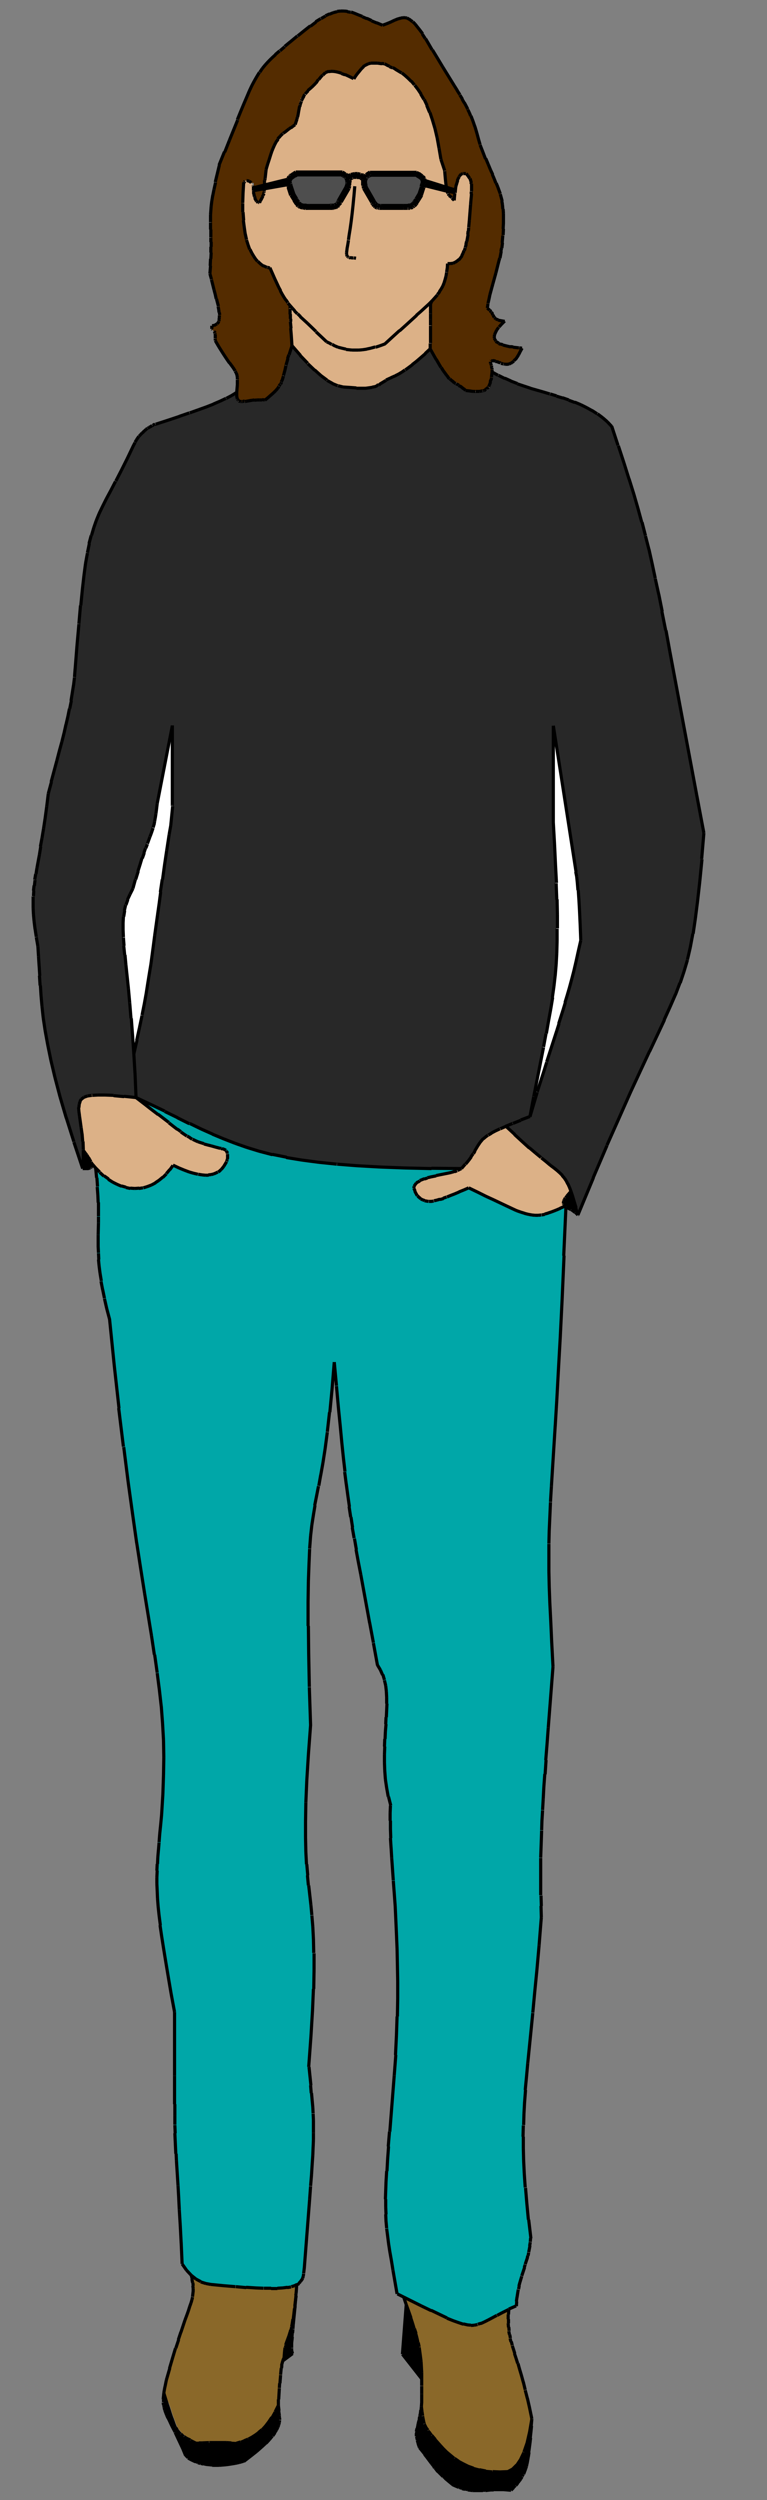 <?xml version="1.0" encoding="utf-8"?>
<!-- Generator: Adobe Illustrator 20.0.0, SVG Export Plug-In . SVG Version: 6.00 Build 0)  -->
<svg version="1.1" id="Layer_1" xmlns="http://www.w3.org/2000/svg" xmlns:xlink="http://www.w3.org/1999/xlink" x="0px" y="0px"
	 viewBox="0 0 243 792" style="enable-background:new 0 0 243 792;" xml:space="preserve">
<rect x="0" y="0" width="243" height="792" fill="#808080" stroke="none"/>
<style type="text/css">
	.st0{fill:#4E4E4E;}
	.st1{fill:#542C00;}
	.st2{fill:#DCB187;}
	.st3{fill:#282828;}
	.st4{fill:#FFFFFF;}
	.st5{fill:#8A6829;}
	.st6{fill:#00A7A8;}
	.st7{fill:none;stroke:#000000;stroke-miterlimit:10;}
</style>
<g>
	<path class="st0" d="M116.1,59.4l-0.1-0.3l-0.1-0.3l0-0.3l0-0.3l0-0.2l0-0.2l0-0.2l0-0.2l0-0.2l0-0.2l0.1-0.2l0.1-0.2l0.1-0.2
		l0.1-0.1l0.1-0.1l0.2-0.1l0.2-0.1l0.2-0.2l0.2-0.2l0.3-0.2l14.3,0l0.5,0.3l0.4,0.2l0.3,0.2l0.3,0.2l0.2,0.2l0.2,0.2l0.1,0.2
		l0.1,0.2l0,0.2l0,0.2l0,0.2l0,0.2l0,0.2l-0.1,0.2l-0.1,0.3l-0.1,0.3l-0.1,0.3l-0.8,2.4l-0.9,1.5l-0.2,0.3l-0.2,0.3l-0.2,0.2
		l-0.2,0.2l-0.1,0.2l-0.1,0.2l-0.2,0.1l-0.2,0.1l-0.2,0.1l-0.2,0.1l-0.2,0.1l-0.2,0.1l-0.2,0l-0.3,0l-0.3,0l-0.3,0l-0.4,0l-0.4,0
		l-6.6,0l-0.3,0l-0.2,0l-0.2,0l-0.2,0l-0.2,0l-0.2,0l-0.1,0l-0.1,0l-0.1-0.1l-0.1-0.1l-0.1-0.1l-0.1-0.1l-0.1-0.1l-0.1-0.1l-0.1-0.2
		l-0.1-0.2l-0.1-0.2l-0.1-0.2L116.1,59.4z M116.1,59.4"/>
	<path class="st1" d="M80.4,60.9l-0.1-0.5l3.4-0.6l0,0l0,0.3l0,0.3l0,0.3l0,0.2l0,0.2l-0.1,0.2l-0.1,0.3l-0.1,0.3l-0.1,0.3l-0.2,0.3
		l-0.2,0.4l-0.2,0.4l-0.2,0.5l-0.3,0.5l-0.3-0.1L81.6,64l-0.3-0.2l-0.2-0.3l-0.2-0.4l-0.2-0.4l-0.1-0.4l-0.1-0.5l-0.1-0.5L80.4,60.9
		z M80.4,60.9"/>
	<path class="st2" d="M80.3,60.4l0.1,0.5l0.1,0.5l0.1,0.5l0.1,0.5l0.1,0.4l0.2,0.4l0.2,0.4l0.2,0.3l0.3,0.2l0.3,0.2l0.3,0.1l0.3-0.5
		l0.2-0.5l0.2-0.4l0.2-0.4l0.2-0.3l0.1-0.3l0.1-0.3l0.1-0.3l0.1-0.2l0-0.2l0-0.2l0-0.3l0-0.3l0-0.3l0,0l7.4-1.3l0.1,0.2l0.1,0.2
		l0.1,0.4l0.8,2.5l1,1.6l0.2,0.3l0.2,0.3l0.2,0.3l0.2,0.3l0.2,0.2l0.2,0.2l0.2,0.2l0.2,0.2l0.3,0.2l0.3,0.1l0.3,0.1l0.3,0.1l0.3,0
		l0.3,0l0.3,0l0.4,0l0.4,0l0.4,0l6.6,0l0.3,0l0.3,0l0.2,0l0.2,0l0.2,0l0.2,0l0.2-0.1l0.2-0.1l0.2-0.1l0.2-0.1l0.2-0.2l0.2-0.2
		l0.1-0.2l0.1-0.2l0.1-0.2l0.1-0.2l0.1-0.2l0.1-0.2l2.5-4.3l0.1-0.5l0.1-0.3l0-0.3l0-0.3l0-0.3l0-0.3l0-0.3l0-0.3l0-0.3l0-0.1
		l0.3-0.2l0.3-0.2l0.3-0.1l0.4-0.1l0.4-0.1l0.4,0l0.4,0l0.4,0.1l0.4,0.1l0.3,0.1l0.3,0.2l0.3,0.2l0,0.1l0,0.3l0,0.3l0,0.3l0,0.3
		l0,0.3l0,0.3l0,0.3l0.1,0.3l0.1,0.5l2.5,4.3l0.1,0.2l0.1,0.2l0.1,0.2l0.1,0.2l0.1,0.2l0.1,0.2l0.2,0.2l0.2,0.2l0.2,0.1l0.2,0.1
		l0.2,0.1l0.2,0.1l0.2,0l0.2,0l0.2,0l0.2,0l0.3,0l0.3,0l6.6,0l0.4,0l0.4,0l0.4,0l0.3,0l0.3,0l0.3,0l0.3-0.1l0.3-0.1l0.3-0.1l0.3-0.2
		l0.2-0.2l0.2-0.2l0.2-0.2l0.2-0.2l0.2-0.3l0.2-0.3l0.2-0.3l0.2-0.3l1-1.6l0.8-2.5l0.1-0.4l0.1-0.2l7.2,1.8l0,0.2l0.1,0.3l0.1,0.3
		l0.1,0.2l0.1,0.2l0.1,0.2l0.2,0.2l0.2,0.2l0.2,0.2l0.2,0.2l0.2,0.2l0.3,0.3l0.3,0.4l0.1-1.3l0.1-1.1l0.1-1l0.1-0.9l0.2-0.8l0.2-0.7
		l0.2-0.6l0.2-0.5l0.2-0.4l0.2-0.3l0.2-0.3l0.2-0.2l0.2-0.2l0.2-0.1l0.2-0.1l0.2,0l0.2,0l0.2,0l0.2,0l0.2,0l0.3,0.3l0.3,0.3l0.2,0.3
		l0.2,0.3l0.2,0.3l0.1,0.3l0.1,0.3l0.1,0.3l0.1,0.4l0.1,0.4l0,0.5l0,0.6l0,0.6l0,0.7l0,0.8l-0.1,1l-0.1,1.1l-0.1,1.2l-0.4,5.1
		l-0.1,1.1l-0.1,1.1l-0.1,1.1l-0.1,1.1l-0.2,1.1l-0.2,1.1l-0.2,1l-0.3,1l-0.3,0.9l-0.3,0.8l-0.4,0.8l-0.5,0.7l-0.5,0.6l-0.6,0.5
		l-0.6,0.4l-0.7,0.3l-0.8,0.1l-0.9,0l-0.1,1.5l-0.2,1.3l-0.2,1.2l-0.3,1.1l-0.3,1l-0.4,1l-0.5,0.9l-0.6,0.9l-0.7,0.9l-0.8,0.9
		l-0.9,1l-1,1l-1.2,1.1l-1.3,1.2l-1.5,1.3l-3.4,3.1l-2,1.8l-2.2,2l-2.4,2.2l-1.6,0.6l-1.5,0.5l-1.4,0.4l-1.4,0.3l-1.3,0.2l-1.2,0.1
		l-1.1,0l-1.1,0l-1-0.1l-0.9-0.1l-0.9-0.2l-0.8-0.2l-0.8-0.2l-0.7-0.3l-0.7-0.3l-0.6-0.3l-0.6-0.3l-1.1-0.5l-1.8-1.7l-1.6-1.5
		l-2.7-2.6l-1.2-1.1l-1.1-1l-0.9-0.9l-0.9-0.9l-0.8-0.9l-0.7-0.8l0,0l-0.7-0.8l-0.6-0.9L90,94.2l-0.6-1l-0.6-1.1L88.3,91l-0.6-1.3
		L87,88.2l-0.7-1.6l-0.8-1.8l-0.4-0.1l-0.5-0.1l-0.5-0.2l-0.6-0.3l-0.6-0.4l-0.6-0.5l-0.6-0.6L81,82.1l-0.6-0.9l-0.6-1L79.2,79
		l-0.5-1.4L78.1,76l-0.4-1.8l-0.3-2.1l-0.3-2.3L77,67.2l0-2.8l0.1-3.1l0.2-3.4l0.1-0.2l0.1-0.1l0.1-0.1l0.1-0.1l0.1-0.1l0.1,0l0.1,0
		l0.1,0l0.1,0l0.1,0l0.8,0.2l0.3,0.3l0.1,0.1l0.1,0.1l0.1,0.1l0.1,0.1l0.1,0.1l0.1,0.1l0,0.1l0,0.1l0,0l0,0l0,0.1l0,0.1l0,0.1l0,0.1
		l0,0.1l0,0.1l0,0.1l0,0.1l0,0.4l0,0.5L80.3,60.4z M80.3,60.4"/>
	<path d="M83.7,59.8l-3.4,0.6l0-0.5l0-0.5l3.5-0.9l7.3-1.8L91,57.2l0,0.3l0,0.3l0,0.3l0.1,0.2l0.1,0.2L83.7,59.8z M83.7,59.8"/>
	<path class="st1" d="M136.9,95.3l0.9-1l0.8-0.9l0.7-0.9l0.6-0.9l0.5-0.9l0.4-1l0.3-1l0.3-1.1l0.2-1.2l0.2-1.3l0.1-1.5l0.9,0
		l0.8-0.1l0.7-0.3l0.6-0.4l0.6-0.5l0.5-0.6l0.5-0.7l0.4-0.8l0.3-0.8l0.3-0.9l0.3-1l0.2-1l0.2-1.1l0.2-1.1l0.1-1.1l0.1-1.1l0.1-1.1
		l0.1-1.1l0.4-5.1l0.1-1.2l0.1-1.1l0.1-1l0-0.8l0-0.7l0-0.6l0-0.6l0-0.5l-0.1-0.4l-0.1-0.4l-0.1-0.3l-0.1-0.3l-0.1-0.3l-0.2-0.3
		l-0.2-0.3l-0.2-0.3l-0.3-0.3l-0.3-0.3l-0.2,0l-0.2,0l-0.2,0l-0.2,0l-0.2,0l-0.2,0.1l-0.2,0.1l-0.2,0.2l-0.2,0.2l-0.2,0.3l-0.2,0.3
		l-0.2,0.4l-0.2,0.5l-0.2,0.6l-0.2,0.7l-0.2,0.8l-0.1,0.9l-2.9-0.9l0-0.1l-0.1-0.7l-0.1-0.8l-0.1-1l-0.1-1.1l-0.1-1.3l0-0.2
		l-1.2-3.6l-0.6-3.5l-0.6-3.3l-0.7-3L137,38l-0.8-2.4l-0.9-2.2l-0.9-1.9l-1-1.7l-1-1.5l-1-1.3l-1-1.2l-1-1l-1-0.9l-1-0.8l-1-0.6
		l-1-0.6l-0.9-0.5l-0.9-0.4l-0.9-0.4l-0.8-0.4l-0.8-0.1l-0.7-0.1l-0.7-0.1l-0.6,0l-0.5,0l-0.5,0l-0.5,0l-0.4,0.1l-0.4,0.1l-0.4,0.2
		l-0.4,0.2l-0.4,0.2l-0.4,0.3l-0.4,0.4l-0.4,0.4l-0.4,0.5l-0.4,0.5l-0.5,0.6l-0.5,0.7l-0.5,0.8l-1.4-0.7l-1.3-0.6l-1.1-0.4l-1-0.3
		l-0.9-0.2l-0.8-0.1l-0.7,0l-0.6,0.1l-0.6,0.2l-0.5,0.2l-0.5,0.3l-0.4,0.4l-0.4,0.4l-0.4,0.5l-0.4,0.5l-0.5,0.6l-0.5,0.6L99.4,27
		l-0.6,0.6l-0.7,0.6l-0.6,0.5l-0.5,0.5l-0.4,0.5l-0.4,0.5L96,31l-0.3,0.5l-0.2,0.5l-0.2,0.5l-0.2,0.6l-0.1,0.6l-0.1,0.6l-0.1,0.6
		l-0.1,0.6L94.5,36l-0.1,0.6l-0.1,0.6l-0.1,0.6l-0.2,0.6l-0.2,0.6l-0.2,0.6L92.8,40l-0.6,0.5l-0.6,0.4l-0.5,0.4l-0.5,0.4l-0.5,0.4
		l-0.4,0.4l-0.4,0.4l-0.4,0.4l-0.4,0.5l-0.4,0.5l-0.4,0.6l-0.4,0.7l-0.4,0.8L86.5,47l-0.4,1l-0.4,1.2l-0.4,1.3L84.8,52l-0.5,1.7
		l0,0.2L84,56.5l-0.1,0.6l0,0.6l0,0.5l0,0.4l-3.5,0.9l0-0.4l0-0.1l0-0.1l0-0.1l0-0.1l0-0.1l0-0.1l0-0.1l0-0.1l0,0l0,0l0-0.1l0-0.1
		l-0.1-0.1l-0.1-0.1L79.7,58l-0.1-0.1l-0.1-0.1l-0.1-0.1L79,57.4l-0.8-0.2l-0.1,0l-0.1,0l-0.1,0l-0.1,0l-0.1,0l-0.1,0.1l-0.1,0.1
		l-0.1,0.1l-0.1,0.1l-0.1,0.2L77,61.2l-0.1,3.1l0,2.8l0.2,2.6l0.3,2.3l0.3,2.1l0.4,1.8l0.5,1.6l0.5,1.4l0.6,1.2l0.6,1l0.6,0.9
		l0.6,0.7l0.6,0.6l0.6,0.5l0.6,0.4l0.6,0.3l0.5,0.2l0.5,0.1l0.4,0.1l0.8,1.8l0.7,1.6l0.6,1.4l0.6,1.3l0.6,1.2l0.6,1.1l0.6,1l0.6,0.9
		l0.6,0.9l0.7,0.8l0,0l0,0l0,0.1l0,0.1l0,0.2l0,0.2l0,0.3l0,0.3l0,0.4l0,0.5l0,0.6l0,0.7l0,0.8l0,0.9l0.1,1l0.1,1.1l0.1,1.2l0.1,1.3
		l0.1,1.5l0.1,1.6l-0.5,1.5l-0.4,1.3l-0.4,1.2l-0.3,1.1l-0.3,1l-0.2,0.9l-0.2,0.9l-0.2,0.8l-0.2,0.7l-0.2,0.7l-0.2,0.7l-0.3,0.6
		l-0.3,0.6l-0.4,0.6L88,123l-0.6,0.7l-0.7,0.7l-0.8,0.7l-0.9,0.8l-1.1,0.9l-0.9-0.1l-0.8,0l-0.8,0l-0.8,0.1l-0.7,0.1l-0.7,0.1
		l-1.2,0.2l-0.5,0.1l-0.5,0l-0.4,0l-0.4,0l-0.3-0.1l-0.3-0.1l-0.2-0.2l-0.2-0.3l-0.1-0.4l-0.1-0.5l0-0.6l0-0.7l0.1-1.3l0.1-1.1
		l0-0.9l0-0.8l0-0.6l-0.1-0.6l-0.1-0.5l-0.2-0.5l-0.3-0.5l-0.3-0.5l-0.4-0.6l-1.1-1.5l-0.7-1l-0.8-1.2l-0.9-1.4l-1-1.6l-1.1-1.9
		l0-0.6l0-0.5l0-0.5l0-0.4l-0.1-0.3l-0.1-0.2l-0.1-0.2l-0.1-0.2l-0.1-0.1l-0.1-0.1l-0.1-0.1l-0.1-0.1l-0.1-0.1l-0.1-0.1l-0.1-0.1
		l-0.1-0.1l0-0.2l0-0.2l0-0.3l0-0.3l0.6-0.1l0.5-0.2l0.4-0.3l0.3-0.4l0.2-0.5l0.2-0.5l0.1-0.6l0-0.7L69.5,99l-0.1-0.9l-0.2-1
		l-0.3-1.1l-0.3-1.2l-0.3-1.4l-0.4-1.5L67,88.6l-0.5-1.8l0.2-2.5l0.1-2.2l0.1-2l0-1.8l0-1.6l0-1.4l0-1.3l0-1.2l0-1.2l0-1.1l0-1.2
		l0-1.2l0.1-1.3l0.1-1.4l0.2-1.6l0.3-1.8l0.4-2l0.5-2.2l0.6-2.5l0.7-2.9l1.7-4.2l1.5-3.8l2.6-6.4l1.1-2.7l1-2.4l0.9-2.1l0.8-1.9
		l0.8-1.7l0.8-1.5l0.8-1.4l0.8-1.3l0.8-1.2l0.9-1.1l1-1.1l1.1-1.1l1.2-1.1l1.4-1.2l1.5-1.3l1.7-1.4l2.4-2l2.1-1.7l1.9-1.5l1.7-1.3
		l1.6-1l1.4-0.8l1.3-0.6l1.2-0.5l1.2-0.3l1.1-0.1l1.1,0l1.1,0.1l1.1,0.2l1.1,0.4l1.2,0.5l1.3,0.5l1.4,0.6l1.5,0.7l1.7,0.7l1.9,0.8
		l1.1-0.4l1-0.4l0.9-0.4l0.8-0.4l0.8-0.3l0.7-0.2l0.7-0.2l0.6-0.1l0.6,0l0.6,0.1l0.6,0.3l0.6,0.4l0.6,0.5l0.7,0.7l0.7,0.9l0.8,1
		l0.9,1.2l0.9,1.4l1,1.7l1.1,1.9l1.7,2.8l1.5,2.5l3.7,6l1,1.6l0.9,1.4l0.8,1.3l0.7,1.2l0.6,1.1l0.5,1l0.5,1l0.4,1l0.4,1l0.4,1.1
		l0.4,1.2l0.4,1.3l0.4,1.4l0.4,1.5l0.5,1.7l0.9,2.3l0.8,2.1l0.8,1.9l0.7,1.7l0.7,1.5l0.6,1.4l0.5,1.3l0.5,1.2l0.4,1.1l0.4,1.1
		l0.3,1.1l0.3,1.1l0.2,1.2l0.1,1.3l0.1,1.4l0,1.5l0,1.7l-0.1,1.8l-0.1,2l-0.2,2.3l-0.1,0.8l-0.1,0.9l-0.2,1l-0.2,1.1l-0.2,1.1
		l-0.3,1.1l-0.3,1.2l-0.3,1.2l-0.3,1.2l-1,3.6l-0.3,1.1l-0.3,1.1l-0.3,1.1l-0.2,1l-0.2,0.9l-0.2,0.8l-0.1,0.8l-0.1,0.7l0.4,0.4
		l0.3,0.4l0.3,0.3l0.2,0.3l0.2,0.3l0.2,0.3l0.1,0.3l0.1,0.2l0.1,0.2l0.1,0.2l0.1,0.2l0.2,0.2l0.2,0.2l0.2,0.1l0.3,0.1l0.3,0.1
		l0.4,0.1l0.5,0.1l0.6,0.1l0.6,0.1l-1,1l-0.8,0.9l-0.6,0.8l-0.4,0.8l-0.3,0.7l-0.1,0.6l0,0.5l0.2,0.5l0.3,0.4l0.4,0.4l0.5,0.3
		l0.6,0.3l0.7,0.2l0.8,0.2l0.8,0.2l0.9,0.2l0.9,0.1l0.9,0.1l0.9,0.1l0.9,0.1l-0.6,1.1l-0.5,1l-0.5,0.8l-0.5,0.7l-0.5,0.5l-0.5,0.4
		l-0.5,0.3l-0.5,0.2l-0.5,0.1l-0.5,0l-0.4,0l-0.4-0.1l-0.4-0.1l-0.4-0.1l-0.4-0.2l-0.4-0.2l-0.4-0.2l-0.4-0.1l-0.4-0.1l-0.3,0
		l-0.3,0l-0.2,0l-0.2,0l-0.1,0.1l-0.1,0.1l0,0.1l0,0.1l0,0.1l0,0.2l0,0.2l0.1,0.4l0.1,0.2l0.1,0.3l0.1,0.3l0,0.3l0,0.3l0,0.4l0,0.4
		l-0.1,0.9l-0.1,0.8l-0.1,0.8l-0.2,0.7l-0.2,0.6l-0.2,0.5l-0.2,0.4l-0.3,0.4l-0.3,0.3l-0.4,0.2l-0.4,0.2l-0.4,0.1l-0.5,0.1l-0.5,0.1
		l-0.6,0l-0.6,0l-0.7,0l-0.8-0.1l-0.8-0.1l-0.9-0.1l-0.6-0.6l-0.6-0.5l-0.5-0.4l-0.5-0.3l-0.4-0.3l-0.4-0.2l-0.4-0.2l-0.4-0.3
		l-0.4-0.3l-0.4-0.3l-0.4-0.4l-0.5-0.5l-0.5-0.6l-0.5-0.7l-0.6-0.8l-0.6-1l-0.7-1.2l-0.8-1.4l-0.9-1.6l-1-1.8l0-1.7l0-1.6l0-1.5
		l0-1.3l0-1.2l0-1.1l0-1l0-1.7l0-0.7l0-0.6l0-0.5l0-0.5l0-0.4l0-0.3l0.1-0.3l0.1-0.3l0.1-0.2l0.1-0.2L136.9,95.3z M136.9,95.3"/>
	<path class="st3" d="M79.3,126.9l0.7-0.1l0.7-0.1l0.8-0.1l0.8,0l0.8,0l0.9,0.1l1.1-0.9l0.9-0.8l0.8-0.7l0.7-0.7L88,123l0.5-0.6
		l0.4-0.6l0.3-0.6l0.3-0.6l0.2-0.7l0.2-0.7l0.2-0.7l0.2-0.8l0.2-0.9l0.2-0.9l0.3-1l0.3-1.1l0.4-1.2l0.4-1.3l0.5-1.5l2.6,3l2.4,2.5
		l2.2,2.1l2,1.8l1.9,1.4l1.8,1l1.7,0.7l1.6,0.4l1.6,0.1l1.4,0.1l1.2,0.1l1.1,0l1,0l0.9,0l0.8-0.1l0.7-0.1l0.6-0.1l0.6-0.2l0.5-0.2
		l0.5-0.2l0.5-0.2l0.4-0.3l0.5-0.3l0.5-0.3l0.5-0.3l0.5-0.3l0.6-0.3l0.7-0.3l0.8-0.4l1-0.4l1-0.5l1-0.6l1-0.7l1.1-0.8l1.2-0.9l1.3-1
		l1.4-1.2l1.5-1.3l1.6-1.5l1,1.8l0.9,1.6l0.8,1.4l0.7,1.2l0.6,1l0.6,0.8l0.5,0.7l0.5,0.6l0.5,0.5l0.4,0.4l0.4,0.3l0.4,0.3l0.4,0.3
		l0.4,0.2l0.4,0.2l0.4,0.3l0.5,0.3l0.5,0.4l0.6,0.5l0.6,0.6l0.9,0.1l0.8,0.1l0.8,0.1l0.7,0l0.6,0l0.6,0l0.5-0.1l0.5-0.1l0.4-0.1
		l0.4-0.2l0.4-0.2l0.3-0.3l0.3-0.4l0.2-0.4l0.2-0.5l0.2-0.6l0.2-0.7l0.1-0.8l0.1-0.8l0.1-0.9l2,1.1l2,1l2,0.9l2.1,0.8l2.1,0.7
		l2.1,0.7l2.1,0.6l2.1,0.6l2,0.6l2,0.6l2,0.6l2,0.7l1.9,0.7l1.9,0.8l1.8,0.9l1.8,1l1.7,1.1l1.6,1.2l1.5,1.3l1.4,1.5l2,6.1l1.8,5.5
		l1.6,5.1l1.5,4.8l1.3,4.5l1.2,4.4l1.1,4.3l1.1,4.3l1,4.5l1,4.7l1.1,5l1.1,5.5l1.2,6l1.2,6.6l8.5,45.4l2.3,12.2l-0.7,8.2l-0.7,7.1
		l-0.7,6.2l-0.7,5.5l-0.7,4.8l-0.8,4.3l-0.9,3.9l-1.1,3.7l-1.2,3.6l-1.4,3.7l-1.7,3.9l-1.9,4.2l-2.2,4.7l-2.5,5.3l-2.8,6l-3.2,6.9
		l-3.5,7.9l-4,9l-4.4,10.3l-4.9,11.8l-0.6-2.3l-0.6-2l-0.5-1.7l-0.5-1.5l-0.5-1.3l-0.5-1.1l-0.5-1l-0.6-0.9l-0.7-0.8l-0.8-0.8
		l-0.9-0.8l-1-0.8l-1.2-0.9L173,368l-1.5-1.2l-1.7-1.4l-2-1.7l-2.2-2l-2.5-2.3l-2.8-2.6l2.2-0.9l2.5-1l2.9-1.1l1.2-4.1l1.1-3.7
		l1.1-3.4l1-3.1l0.9-2.9l3.2-9.9l0.7-2.2l0.7-2.2l0.7-2.2l0.7-2.3l0.7-2.3l0.7-2.4l0.7-2.6l0.7-2.7l0.7-3l0.7-3.2l0.8-3.5l-0.2-5.1
		l-0.2-4.3l-0.2-3.6l-0.2-3l-0.2-2.4l-0.2-1.9l-0.3-1.5l-7.2-46.3v30.6l0.4,7.1l0.3,6.4l0.3,5.8l0.2,5.2l0.1,4.8l0,4.4l0,4l-0.1,3.8
		l-0.2,3.6l-0.3,3.5l-0.4,3.5L175,316l-0.6,3.6l-0.7,3.8l-0.7,4l-0.8,4.3l-3.1,15.6l-1.2,6.3l-2.9,1.1l-2.5,1l-2.2,0.9l-1.8,0.8
		l-1.5,0.7l-1.3,0.7l-1,0.6l-0.8,0.6l-0.7,0.6l-0.5,0.6l-0.5,0.6l-0.4,0.6l-0.4,0.6l-0.4,0.7l-0.5,0.8l-0.5,0.9l-0.7,1l-0.8,1.1
		l-1,1.2l-1.2,1.4l-9.5-0.1l-8.6-0.2l-7.8-0.3l-7.1-0.4l-6.4-0.5l-5.8-0.6l-5.3-0.7l-4.9-0.8l-4.5-0.9l-4.2-1.1l-3.9-1.2l-3.7-1.3
		l-3.6-1.4l-3.6-1.5l-3.6-1.6l-3.7-1.8l-3.8-1.9l-4.1-2l-4.4-2.1l-4.7-2.2l-0.3-7.2l-0.4-6.6l1-4.4l0.9-4.1l0.8-3.8l0.7-3.5l0.6-3.3
		l0.5-3.2l0.5-3.1l0.5-3l0.4-3l0.4-3l0.4-3.1l0.9-6.5l0.5-3.5l0.5-3.8l0.6-4l0.6-4.4l0.7-4.7l0.8-5.2l0.5-2.8l0.6-6.1l0-0.3v-25.2
		l-4.8,24.7l-0.2,1.7l-0.2,1.5l-0.2,1.3l-0.2,1.2l-0.2,1.1l-0.3,1l-0.3,0.9l-0.3,0.9l-0.4,1l-0.8,2.2l-0.5,1.3l-0.5,1.5l-0.6,1.7
		l-0.6,2l-0.7,2.2l-0.8,2.6l-0.8,2.9l-0.9,1.8l-0.8,1.7l-0.6,1.7l-0.4,1.8l-0.3,1.9l-0.1,2l0,2.2l0.1,2.4l0.2,2.6l0.3,2.9l0.3,3.2
		l0.8,7.6l0.4,4.4l0.4,4.9L42,328l0.4,6l0.4,6.6l0.3,7.2l-3.8-0.4l-3.3-0.3l-2.7-0.1l-2.3,0l-1.8,0.1l-1.4,0.2l-1.1,0.4l-0.8,0.6
		l-0.5,0.7l-0.3,0.9l-0.1,1.1l0.1,1.3l0.2,1.5l0.5,3.6l0.3,2.1l0.2,2.4l0.1,2.6l0,2.8l-0.2,3.1l-2.8-8.4l-2.4-7.6l-2-6.8l-1.6-6.1
		l-1.3-5.5l-1-4.9l-0.8-4.4l-0.6-4l-0.4-3.7l-0.3-3.4l-0.2-3.2l-0.2-3.1l-0.2-3.1l-0.2-3.1l-0.2-3.2l-0.5-2.9l-0.4-2.6l-0.3-2.4
		l-0.2-2.2l-0.1-2l0-1.9l0-1.8l0.1-1.7l0.2-1.7l0.2-1.8l0.3-1.8l0.3-1.9l0.8-4.3l0.4-2.5l0.5-2.7l0.5-3l0.5-3.3l0.5-3.7l0.5-4.1
		l1-3.7L18,241l0.8-3.1l0.8-2.9l0.7-2.8l0.6-2.7l0.6-2.6l0.5-2.5l0.5-2.5l0.4-2.5l0.4-2.5l0.3-2.5l0.2-2.6l0.6-7.6l0.6-6.7l0.5-5.8
		l0.5-5.1l0.5-4.4l0.5-3.8l0.6-3.3l0.6-2.9l0.7-2.6l0.7-2.4l0.8-2.3l0.9-2.2l1.1-2.3l1.2-2.4l1.4-2.6l1.5-2.9l1.7-3.3l1.9-3.8
		l2.1-4.4l0.4-0.7l0.4-0.7l0.4-0.6l0.4-0.6l0.4-0.5l0.5-0.5l0.5-0.4l0.5-0.4l0.4-0.4l0.4-0.3l0.4-0.3l0.4-0.2l0.4-0.2l0.3-0.2
		l0.3-0.1l0.3-0.1l0.2-0.1l0.2-0.1l0.1,0l0,0l4-1.3l3.6-1.2l3.2-1.1l2.8-1l2.5-0.9l2.3-0.9l2.1-0.9l1.9-0.9l1.7-0.9l1.6-1l0,0.7
		l0,0.6l0.1,0.5l0.1,0.4l0.2,0.3l0.2,0.2l0.3,0.1l0.3,0.1l0.4,0l0.4,0l0.5,0l0.5-0.1L79.3,126.9z M79.3,126.9"/>
	<path class="st2" d="M136.4,108.7l0,1.7l-1.6,1.5l-1.5,1.3l-1.4,1.2l-1.3,1l-1.2,0.9l-1.1,0.8l-1,0.7l-1,0.6l-1,0.5l-1,0.4
		l-0.8,0.4l-0.7,0.3l-0.6,0.3l-0.5,0.3l-0.5,0.3l-0.5,0.3l-0.5,0.3l-0.4,0.3l-0.5,0.2l-0.5,0.2l-0.5,0.2l-0.6,0.2l-0.6,0.1l-0.7,0.1
		l-0.8,0.1l-0.9,0l-1,0l-1.1,0l-1.2-0.1l-1.4-0.1l-1.6-0.1l-1.6-0.4l-1.7-0.7l-1.8-1l-1.9-1.4l-2-1.8l-2.2-2.1l-2.4-2.5l-2.6-3
		l-0.1-1.6l-0.1-1.5l-0.1-1.3l-0.1-1.2l-0.1-1.1l-0.1-1l0-0.9l0-0.8l0-0.7l0-0.6l0-0.5l0-0.4l0-0.3l0-0.3l0-0.2l0-0.2l0-0.1l0-0.1
		l0,0l0.7,0.8l0.8,0.9l0.9,0.9l0.9,0.9l1.1,1l1.2,1.1l2.7,2.6l1.6,1.5l1.8,1.7l1.1,0.5l0.6,0.3l0.6,0.3l0.7,0.3l0.7,0.3l0.8,0.2
		l0.8,0.2l0.9,0.2l0.9,0.1l1,0.1l1.1,0l1.1,0l1.2-0.1l1.3-0.2l1.4-0.3l1.4-0.4l1.5-0.5l1.6-0.6l2.4-2.2l2.2-2l2-1.8l3.4-3.1l1.5-1.3
		l1.3-1.2l1.2-1.1l1-1l-0.1,0.2l-0.1,0.2l-0.1,0.2l-0.1,0.3l-0.1,0.3l0,0.3l0,0.4l0,0.5l0,0.5l0,0.6l0,0.7l0,1.7l0,1l0,1.1l0,1.2
		l0,1.3l0,1.5L136.4,108.7z M136.4,108.7"/>
	<path class="st2" d="M83.8,58.2l0-0.5l0-0.6l0.1-0.6l0.3-2.7l0-0.2l0.5-1.7l0.5-1.5l0.4-1.3l0.4-1.2l0.4-1l0.4-0.9l0.4-0.8l0.4-0.7
		l0.4-0.6l0.4-0.5l0.4-0.5l0.4-0.4l0.4-0.4l0.4-0.4l0.5-0.4l0.5-0.4l0.5-0.4l0.6-0.4l0.6-0.5l0.7-0.5l0.2-0.6l0.2-0.6l0.2-0.6
		l0.1-0.6l0.1-0.6l0.1-0.6l0.1-0.6l0.1-0.6l0.1-0.6l0.1-0.6l0.1-0.6l0.2-0.6l0.2-0.5l0.2-0.5L96,31l0.3-0.5l0.4-0.5l0.4-0.5l0.5-0.5
		l0.6-0.5l0.7-0.6l0.6-0.6l0.5-0.6l0.5-0.6l0.5-0.6l0.4-0.5l0.4-0.5l0.4-0.4l0.4-0.4l0.5-0.3l0.5-0.2l0.6-0.2l0.6-0.1l0.7,0l0.8,0.1
		l0.9,0.2l1,0.3l1.1,0.4l1.3,0.6l1.4,0.7l0.5-0.8l0.5-0.7l0.5-0.6l0.4-0.5l0.4-0.5l0.4-0.4l0.4-0.4l0.4-0.3l0.4-0.2l0.4-0.2l0.4-0.2
		l0.4-0.1l0.4-0.1l0.5,0l0.5,0l0.5,0l0.6,0l0.7,0.1l0.7,0.1l0.8,0.1l0.8,0.4l0.9,0.4l0.9,0.4l0.9,0.5l1,0.6l1,0.6l1,0.8l1,0.9l1,1
		l1,1.2l1,1.3l1,1.5l1,1.7l0.9,1.9l0.9,2.2L137,38l0.8,2.7l0.7,3l0.6,3.3l0.6,3.5l1.2,3.6l0,0.2l0.1,1.3l0.1,1.1l0.1,1l0.1,0.8
		l0.1,0.7l0,0.1l-6.7-2.1l-0.1-0.3l-0.1-0.3l-0.2-0.3l-0.2-0.3l-0.3-0.2l-0.3-0.2l-0.4-0.3l-0.4-0.3l-0.7-0.4l-14.8,0l-0.5,0.3
		l-0.3,0.2l-0.3,0.2l-0.2,0.2l-0.2,0.2l-0.2,0.2l-0.4-0.2l-0.4-0.2l-0.4-0.1l-0.5-0.1l-0.5-0.1l-0.5,0l-0.5,0l-0.5,0.1l-0.5,0.1
		l-0.4,0.1l-0.4,0.2l-0.4,0.2l-0.2-0.2l-0.2-0.2l-0.2-0.2l-0.3-0.2l-0.3-0.2l-0.5-0.3l-14.8,0L93,54.9l-0.4,0.3l-0.4,0.3l-0.3,0.2
		l-0.3,0.2l-0.2,0.3l-0.2,0.3l-0.1,0.3l-7.3,1.8L83.8,58.2z M83.8,58.2"/>
	<path class="st4" d="M49.6,256.3l0.2-1.7l4.8-24.7V255l0,0.3l-0.6,6.1l-0.5,2.8l-0.8,5.2l-0.7,4.7l-0.6,4.4l-0.6,4l-0.5,3.8
		l-0.5,3.5l-0.9,6.5l-0.4,3.1l-0.4,3l-0.4,3l-0.5,3l-0.5,3.1l-0.5,3.2l-0.6,3.3l-0.7,3.5l-0.8,3.8l-0.9,4.1l-1,4.4l-0.4-6l-0.4-5.4
		l-0.4-4.9l-0.4-4.4l-0.8-7.6l-0.3-3.2l-0.3-2.9l-0.2-2.6l-0.1-2.4l0-2.2l0.1-2l0.3-1.9l0.4-1.8l0.6-1.7l0.8-1.7l0.9-1.8l0.8-2.9
		l0.8-2.6l0.7-2.2l0.6-2l0.6-1.7l0.5-1.5l0.5-1.3l0.8-2.2l0.4-1l0.3-0.9l0.3-0.9l0.3-1l0.2-1.1l0.2-1.2l0.2-1.3L49.6,256.3z
		 M49.6,256.3"/>
	<path d="M133.6,753.6l-6.1-7.8l1.2-15.7l0.8,2.2l0.7,2l0.6,1.8l0.5,1.7l0.5,1.5l0.4,1.5l0.3,1.4l0.3,1.4l0.2,1.4l0.2,1.5l0.2,1.6
		l0.1,1.7l0.1,1.8L133.6,753.6z M133.6,753.6"/>
	<path class="st5" d="M133.6,753.6l0-2l-0.1-1.8l-0.1-1.7l-0.2-1.6L133,745l-0.2-1.4l-0.3-1.4l-0.3-1.4l-0.4-1.5l-0.5-1.5l-0.5-1.7
		l-0.6-1.8l-0.7-2l-0.8-2.2l-0.8-2.4l5.6,2.8l3.1,1.5l2.7,1.3l2.3,1.1l2,0.8l1.7,0.6l1.5,0.5l1.3,0.3l1.2,0.1l1.1-0.1l1-0.2l1-0.3
		l1.1-0.5l1.2-0.6l2.8-1.5l1.7-0.9l2-1l-0.1,1.6l0,1.5l0,1.3l0.1,1.3l0.1,1.2l0.2,1.1l0.2,1.1l0.3,1.1l0.3,1.2l0.4,1.2l0.4,1.3
		l0.5,1.5l0.5,1.6l0.5,1.8l0.6,2l0.6,2.2l0.6,2.5l0.7,2.7l0.7,3.1l0.7,3.4l-0.7,4.1l-0.8,3.5l-1,2.9l-1.1,2.3l-1.2,1.8l-1.3,1.3
		l-1.5,0.8l-2.5,0.1l-2.3-0.1l-2.2-0.2l-2-0.4l-1.9-0.5l-1.7-0.6l-1.6-0.8l-1.5-0.8l-1.3-0.9l-1.2-1l-1.2-1l-1.1-1.1l-1-1.1
		l-1.6-1.8l-0.6-0.7l-0.5-0.6l-0.4-0.6l-0.4-0.5l-0.3-0.5l-0.3-0.4l-0.3-0.4l-0.2-0.4l-0.2-0.4l-0.2-0.4l-0.1-0.4l-0.1-0.5l-0.1-0.5
		L134,766l-0.1-0.6l-0.1-0.6l-0.1-0.7l-0.2-1.6l0.1-1.3l0-2.8l0-2.5L133.6,753.6z M133.6,753.6"/>
	<path d="M145.3,779.7l1.5,0.8l1.6,0.8l1.7,0.6l1.9,0.5l2,0.4l2.2,0.2l2.3,0.1l2.5-0.1l1.5-0.8l1.3-1.3l1.2-1.8l1.1-2.3l1-2.9
		l0.8-3.5l0.7-4.1l-0.2,2.2l-0.2,2l-0.2,1.8l-0.2,1.7l-0.2,1.5l-0.2,1.4l-0.2,1.3l-0.2,1.2l-0.2,1.1l-0.2,1l-0.3,0.9l-0.3,0.8
		l-0.3,0.8l-0.4,0.7l-0.4,0.7l-0.5,0.7l-0.6,0.7l-0.6,0.7l-0.7,0.7l-0.8,0.8l-1.2-0.1l-1.2-0.1l-1.1,0l-1,0l-1,0l-0.9,0l-0.9,0.1
		l-0.8,0.1l-0.8,0l-0.8,0l-0.8,0l-0.8,0l-0.8,0l-0.8-0.1l-0.8-0.1l-0.9-0.2l-0.9-0.2l-0.9-0.3l-1-0.4l-1.1-0.5l-1.7-1.4l-0.7-0.6
		l-0.6-0.5l-0.5-0.5l-0.4-0.4l-0.4-0.4l-0.4-0.4l-0.3-0.4l-0.3-0.4l-0.3-0.4l-0.3-0.4l-0.4-0.5l-0.4-0.5l-1.5-2l-0.7-0.9l-0.8-1
		l-0.9-1.1l-0.3-0.9l-0.2-0.8l-0.2-0.7l-0.1-0.6l-0.1-0.6l0-0.5l0-0.5l0-0.5l0.1-0.5l0.1-0.5l0.1-0.5l0.1-0.6l0.1-0.6l0.2-0.7
		l0.2-0.7l0.2-0.8l0.2-0.9l0.1-1l0.1-1.1l0.2,1.6l0.1,0.7l0.1,0.6l0.1,0.6l0.1,0.5l0.1,0.5l0.1,0.5l0.1,0.4l0.2,0.4l0.2,0.4l0.2,0.4
		l0.3,0.4l0.3,0.4l0.3,0.5l0.4,0.5l0.4,0.6l0.5,0.6l0.6,0.7l1.6,1.8l1,1.1l1.1,1.1l1.2,1l1.2,1L145.3,779.7z M145.3,779.7"/>
	<path d="M117.9,64.5l-0.1-0.2l-0.1-0.2l-2.5-4.3l-0.1-0.5l-0.1-0.3l0-0.3l0-0.3l0-0.3l0-0.3l0-0.3l0-0.3l0-0.3l0-0.1l0-0.1l0.1-0.3
		l0.1-0.3l0.2-0.2l0.2-0.2l0.2-0.2l0.2-0.2l0.2-0.2l0.3-0.2l0.3-0.2l0.5-0.3l14.8,0l0.7,0.4l0.4,0.3l0.4,0.3l0.3,0.2l0.3,0.2
		l0.2,0.3l0.2,0.3l0.1,0.3l0.1,0.3l0,0.3l0,0.3l0,0.3l-0.1,0.2l-0.1,0.2l-0.1,0.2l-0.1,0.2l-0.1,0.4l-0.8,2.5l-1,1.6l-0.2,0.3
		l-0.2,0.3l-0.2,0.3l-0.2,0.3l-0.2,0.2l-0.2,0.2l-0.2,0.2l-0.2,0.2l-0.3,0.2l-0.3,0.1l-0.3,0.1l-0.3,0.1l-0.3,0l-0.3,0l-0.3,0
		l-0.4,0l-0.4,0l-0.4,0l-6.6,0l-0.3,0l-0.3,0l-0.2,0l-0.2,0l-0.2,0l-0.2,0l-0.2-0.1l-0.2-0.1l-0.2-0.1l-0.2-0.1l-0.2-0.2l-0.2-0.2
		l-0.1-0.2l-0.1-0.2l-0.1-0.2L117.9,64.5z M116,59.1l0.1,0.3l2.4,4.2l0.1,0.2l0.1,0.2l0.1,0.2l0.1,0.2l0.1,0.1l0.1,0.1l0.1,0.1
		l0.1,0.1l0.1,0.1l0.1,0.1l0.1,0l0.1,0l0.2,0l0.2,0l0.2,0l0.2,0l0.2,0l0.3,0l6.6,0l0.4,0l0.4,0l0.3,0l0.3,0l0.3,0l0.2,0l0.2-0.1
		l0.2-0.1l0.2-0.1l0.2-0.1l0.2-0.1l0.2-0.1l0.1-0.2l0.1-0.2l0.2-0.2l0.2-0.2l0.2-0.3l0.2-0.3l0.9-1.5l0.8-2.4l0.1-0.3l0.1-0.3
		l0.1-0.3l0.1-0.2l0-0.2l0-0.2l0-0.2l0-0.2l0-0.2l-0.1-0.2l-0.1-0.2l-0.2-0.2l-0.2-0.2l-0.3-0.2l-0.3-0.2l-0.4-0.2l-0.5-0.3l-14.3,0
		l-0.3,0.2l-0.2,0.2l-0.2,0.2l-0.2,0.1l-0.2,0.1l-0.1,0.1l-0.1,0.1l-0.1,0.2l-0.1,0.2l-0.1,0.2l0,0.2l0,0.2l0,0.2l0,0.2l0,0.2l0,0.2
		l0,0.3l0,0.3L116,59.1z M116,59.1"/>
	<path class="st5" d="M51.9,758.1l0.2-1.2l0.3-1.4l0.3-1.5l1.1-3.8l1-3.4l0.9-3l0.9-2.7l0.8-2.4l0.7-2.1l0.6-1.8l0.6-1.6l0.5-1.4
		l0.4-1.3l0.4-1.1l0.3-1l0.2-0.9l0.1-0.9l0.1-0.9l0-0.9l-0.1-0.9l-0.1-1l-0.2-1.1l-0.3-1.2l1.5,1.2l1.5,0.8l1.6,0.5l1.6,0.3l4.1,0.4
		l3.7,0.3l3.3,0.3l3,0.2l2.6,0.1l2.3,0l2,0l1.7-0.1l1.5-0.2l1.2-0.2l1-0.3l0.8-0.4l-0.1,1.7l-0.1,1.1l-0.1,0.6l-0.2,1.9l-0.2,2.2
		l-0.2,1.8l-0.2,1.6l-0.2,1.3l-0.2,1.1l-0.2,0.9l-0.2,0.8l-0.2,0.7l-0.2,0.6l-0.4,1.1l-0.2,0.5l-0.2,0.6l-0.2,0.6l-0.2,0.7l-0.1,0.9
		l-0.1,1.1l-0.1,1.3l-0.2,0.5l-0.2,0.6l-0.2,0.7l-0.2,0.8l-0.1,0.9l-0.1,1l-0.1,1.1l-0.1,1.3l-0.1,1.4l-0.1,1.5l-0.1,1.7l-0.1,1.8
		l0,1l0,0.9l-1,2l-1,1.8l-1,1.5l-1,1.3l-1,1.1l-1.1,0.9l-1.1,0.8l-1.1,0.7l-1.1,0.6l-1.2,0.5l-1.2,0.5l-1.3,0.4l-1.7-0.1l-1.6-0.1
		l-1.5,0l-1.4,0l-1.3,0l-1.2,0l-2.2,0.1l-1,0l-0.9,0l-1.8-0.9l-0.8-0.4l-0.7-0.4l-0.6-0.4l-0.5-0.4l-0.5-0.4l-0.4-0.4l-0.4-0.5
		l-0.4-0.5l-0.4-0.6l-0.3-0.7l-0.3-0.8l-0.3-0.9l-0.4-1l-0.4-1.2l-0.4-1.3l-0.5-1.5L51.9,758.1z M51.9,758.1"/>
	<path d="M183.1,384.9l-0.4-0.4l-0.4-0.4l-0.4-0.3l-0.4-0.3l-0.4-0.3l-0.4-0.2l-0.4-0.2l-0.4-0.2l-0.3-0.2l-0.3-0.2l-0.2-0.3
		l-0.2-0.3l-0.1-0.3l0-0.4l0.1-0.4l0.2-0.5l0.3-0.5l0.4-0.6l0.6-0.7l0.7-0.8l0.5,1.5l0.5,1.7l0.6,2L183.1,384.9z M183.1,384.9"/>
	<path class="st6" d="M179,382.1l0.3,0.2l-0.7,15.5l-0.6,13.7l-0.6,12.1l-0.6,10.7l-0.5,9.3l-0.5,8.2l-1.2,19.1l-0.3,5l-0.2,4.6
		l-0.2,4.4l-0.1,4.2l0,4.3l0,4.5l0.1,4.8l0.2,5.3l0.3,5.9l0.3,6.7l0.4,7.6l-1.5,19.3l-0.4,5.4l-0.4,4.9l-0.3,4.5l-0.3,4.1l-0.2,3.8
		l-0.2,3.5l-0.2,3.3l-0.1,3.1l-0.1,3l-0.1,2.9l-0.1,2.8l0,2.9l0,2.9l0,3l0,3.1l0.1,3.3l0.1,3.6l-0.7,8.8l-0.7,7.9l-0.7,7.1l-0.6,6.4
		l-1.6,15.9l-0.4,4.4l-0.4,4.1l-0.3,3.9l-0.2,3.7l-0.1,3.6l-0.1,3.6l0,3.7l0.1,3.9l0.2,4.1l0.3,4.4l0.4,4.8l0.5,5.3l0.7,5.9
		l-0.1,1.2l-0.2,1.2l-0.2,1.1l-0.2,1l-0.2,1l-0.2,1l-0.3,0.9l-0.3,0.9l-0.3,0.9l-0.3,0.9l-0.3,0.9l-0.3,0.9l-0.3,1l-0.3,1l-0.3,1.1
		l-0.2,1.1l-0.2,1.2l-0.2,1.3l-0.2,1.4l-0.1,1.5l-2.3,1l-2,1l-1.7,0.9l-2.8,1.5l-1.2,0.6l-1.1,0.5l-1,0.3l-1,0.2l-1.1,0.1l-1.2-0.1
		l-1.3-0.3l-1.5-0.5l-1.7-0.6l-2-0.8l-2.3-1.1l-2.7-1.3l-3.1-1.5l-5.6-2.8l-2-1l-1.3-7.5l-0.5-3.1l-0.5-2.8l-0.4-2.6l-0.3-2.4
		l-0.3-2.3l-0.2-2.2l-0.1-2.3l-0.1-2.3l0-2.5l0.1-2.7l0.1-2.9l0.2-3.3l0.2-3.7l0.3-4.1l0.4-4.7l1.4-17.8l0.5-6.5l0.3-6.2l0.2-6
		l0.1-5.7l0-5.5l-0.1-5.2l-0.1-5l-0.2-4.8l-0.2-4.5l-0.2-4.3l-0.3-4.1l-0.3-3.9l-0.5-7.1l-0.2-3.3l-0.2-3.1l-0.1-2.9l0-2.7l0-2.5
		l0.1-2.3l-0.7-2.8l-0.5-2.8l-0.4-2.7l-0.2-2.7l-0.1-2.6l0-2.6l0.1-2.5l0.1-2.4l0.1-2.4l0.2-2.3l0.1-2.2l0.1-2.2l0.1-2.1l0-2
		l-0.1-1.9l-0.2-1.8l-0.4-1.7l-0.5-1.7l-0.7-1.6l-0.9-1.5l-1.3-7.1l-1.2-6.4l-2.8-15.3l-0.8-4.1l-0.7-3.8l-0.6-3.5l-0.6-3.4
		l-0.5-3.3l-0.5-3.3l-0.5-3.5l-0.5-3.7l-0.5-3.9l-0.5-4.3l-0.5-4.8l-0.5-5.3l-0.6-6l-0.6-6.7l-0.7-7.5l-0.7,8.6l-0.7,7.3l-0.7,6.2
		L103,459l-0.7,4.5l-0.7,3.9l-0.6,3.4l-0.6,3.1l-0.6,3l-0.5,3l-0.5,3.2l-0.4,3.5l-0.3,4l-0.2,4.7l-0.2,5.5l-0.1,6.5l0,7.7l0.1,9
		l0.2,10.4l0.4,12.1l-0.7,9.4l-0.5,8.1l-0.3,7l-0.1,6l0,5.2l0.1,4.5l0.2,3.9l0.3,3.5l0.3,3.2l0.7,6.2l0.3,3.2l0.3,3.5l0.2,4l0.1,4.5
		l0,5.2l-0.1,6.1l-0.3,7.1l-0.5,8.2l-0.7,9.5l0.6,5.8l0.2,2.5l0.2,2.3l0.2,2.1l0.1,2l0.1,2l0,2l0,2.1l0,2.2l-0.1,2.4l-0.1,2.6
		l-0.2,2.9l-0.2,3.2l-0.3,3.6l-0.3,4.1l-1.7,21.9l-0.1,0.9l-0.1,0.8l-0.1,0.7l-0.2,0.7l-0.3,0.6l-0.4,0.6l-0.5,0.5l-0.7,0.4
		l-0.8,0.4l-1,0.3l-1.2,0.2l-1.5,0.2l-1.7,0.1l-2,0l-2.3,0l-2.6-0.1l-3-0.2l-3.3-0.3l-3.7-0.3l-4.1-0.4l-1.6-0.3l-1.6-0.5l-1.5-0.8
		l-1.5-1.2l-1.5-1.6l-1.4-2l-0.3-6.7l-0.3-5.7l-0.3-4.9l-0.2-4.1l-0.2-3.5l-0.5-7.9l-0.1-2.2l-0.1-2.1l-0.1-2.2l-0.1-2.3l-0.1-2.6
		l0-3l0-3.5l0-4.1l0-4.9l0-20.2l-1.1-5.9l-0.9-5.3l-0.8-4.8l-0.7-4.3l-0.6-3.8l-0.5-3.4l-0.4-3.1l-0.3-2.8l-0.2-2.6l-0.1-2.4
		l-0.1-2.2l0-2.1l0.1-2.1l0.1-2.1l0.1-2.2l0.2-2.3l0.2-2.4l0.2-2.6l0.3-2.9l0.3-3.2l0.4-6.5l0.2-6l0.1-5.7l-0.1-5.5l-0.3-5.3
		l-0.4-5.3l-0.6-5.3l-0.7-5.4l-0.8-5.7l-0.9-6l-2.2-13.5l-1.2-7.6l-1.3-8.4l-1.3-9.2l-1.4-10.1l-1.4-11.1l-1.5-12.2l-1.5-13.5
		l-1.5-14.8l-0.9-3.4l-0.7-3.1l-0.6-2.9l-0.5-2.6l-0.4-2.4l-0.3-2.3l-0.2-2.1l-0.1-2l-0.1-2l0-1.9l0-1.9l0.1-3.8l0-2l0-2.1l0-2.3
		l-0.1-2.4l-0.2-2.6l-0.2-2.8l-0.3-3.1l1.3,1.3l1.3,1.2l1.4,1l1.4,0.9l1.4,0.7l1.4,0.6l1.4,0.4l1.4,0.3l1.4,0.1l1.4-0.1l1.3-0.2
		l1.3-0.4l1.3-0.5l1.3-0.7l1.2-0.8l1.2-1l1.1-1.1l1.1-1.3l1-1.4l1.9,0.9l1.7,0.7l1.6,0.6l1.4,0.4l1.3,0.3l1.2,0.2l1.1,0.1l1,0
		l0.9-0.1l0.8-0.2l0.7-0.3l0.6-0.3l0.6-0.4l0.5-0.4l0.4-0.5l0.4-0.5l0.3-0.5l0.3-0.5l0.3-0.5l0.2-0.5l0-0.3l0-0.3l0-0.3l0-0.3l0-0.3
		l0-0.2l0-0.2l0-0.2l-0.1-0.2l-0.1-0.2l-0.1-0.2l-0.1-0.2l-0.1-0.1l-0.2-0.1l-0.2-0.1l-0.2-0.1l-0.2-0.1l-0.3-0.1l-0.3-0.1l-0.4,0
		l-1.5-0.4l-1.4-0.4l-1.2-0.3l-1.1-0.3l-1-0.3l-0.9-0.3l-0.9-0.4l-0.8-0.4l-0.8-0.5l-0.9-0.5l-0.9-0.6l-1-0.7l-1.1-0.8l-1.3-1
		l-1.4-1.1l-3.4-2.6l-2.1-1.6l-2.3-1.8l-2.6-2l4.7,2.2l4.4,2.1l4.1,2l3.8,1.9l3.7,1.8l3.6,1.6l3.6,1.5l3.6,1.4l3.7,1.3l3.9,1.2
		l4.2,1.1l4.5,0.9l4.9,0.8l5.3,0.7l5.8,0.6l6.4,0.5l7.1,0.4l7.8,0.3l8.6,0.2l9.5,0.1l-0.7,0.3l-0.7,0.3l-0.8,0.3l-0.9,0.3l-0.9,0.2
		l-1,0.2l-1,0.2l-1,0.2l-1,0.2l-1,0.2l-1,0.2l-0.9,0.2l-0.9,0.3l-0.8,0.3l-0.7,0.3l-0.6,0.4l-0.5,0.4l-0.4,0.5l-0.3,0.5l-0.1,0.6
		l0.4,0.9l0.4,0.8l0.4,0.7l0.5,0.6l0.5,0.5l0.6,0.3l0.6,0.2l0.7,0.1l0.7,0.1l0.8,0l0.8-0.1l0.9-0.2l1-0.3l1.1-0.3l1.1-0.4l1.2-0.5
		l1.3-0.5l1.4-0.6l1.5-0.6l1.6-0.7l2.9,1.4l2.6,1.3l2.4,1.1l2.1,1l1.9,0.9l1.7,0.8l1.5,0.7l1.4,0.5l1.2,0.4l1.2,0.3l1.1,0.2l1,0.1
		l1,0l1-0.1l1-0.2l1.1-0.3l1.2-0.4l1.3-0.5l1.4-0.6L179,382.1z M179,382.1"/>
	<path class="st2" d="M178.8,381.8l0.2,0.3l-1.6,0.7l-1.4,0.6l-1.3,0.5l-1.2,0.4l-1.1,0.3l-1,0.2l-1,0.1l-1,0l-1-0.1l-1.1-0.2
		l-1.2-0.3L165,384l-1.4-0.5l-1.5-0.7l-1.7-0.8l-1.9-0.9l-2.1-1L154,379l-2.6-1.3l-2.9-1.4l-1.6,0.7l-1.5,0.6l-1.4,0.6l-1.3,0.5
		l-1.2,0.5l-1.1,0.4l-1.1,0.3l-1,0.3l-0.9,0.2l-0.8,0.1l-0.8,0l-0.7-0.1l-0.7-0.1l-0.6-0.2l-0.6-0.3l-0.5-0.5l-0.5-0.6l-0.4-0.7
		l-0.4-0.8l-0.4-0.9l0.1-0.6l0.3-0.5l0.4-0.5l0.5-0.4l0.6-0.4l0.7-0.3l0.8-0.3l0.9-0.3l0.9-0.2l1-0.2l1-0.2l1-0.2l1-0.2l1-0.2l1-0.2
		l0.9-0.2l0.9-0.3l0.8-0.3l0.7-0.3l0.7-0.3l1.2-1.4l1-1.2l0.8-1.1l0.7-1l0.5-0.9l0.5-0.8l0.4-0.7l0.4-0.6l0.4-0.6l0.5-0.6l0.5-0.6
		l0.7-0.6l0.8-0.6l1-0.6l1.3-0.7l1.5-0.7l1.8-0.8l2.8,2.6l2.5,2.3l2.2,2l2,1.7l1.7,1.4l1.5,1.2l1.3,1.1l1.2,0.9l1,0.8l0.9,0.8
		l0.8,0.8l0.7,0.8l0.6,0.9l0.5,1l0.5,1.1l0.5,1.3l-0.7,0.8l-0.6,0.7l-0.4,0.6l-0.3,0.5l-0.2,0.5l-0.1,0.4l0,0.4l0.1,0.3L178.8,381.8
		z M178.8,381.8"/>
	<path d="M62.1,774l0.9,0l1,0l2.2-0.1l1.2,0l1.3,0l1.4,0l1.5,0l1.6,0.1l1.7,0.1l1.3-0.4l1.2-0.5l1.2-0.5l1.1-0.6l1.1-0.7l1.1-0.8
		l1.1-0.9l1-1.1l1-1.3l1-1.5l1-1.8l1-2l0.1,0.9l0.1,0.8l0.1,0.8l0.1,0.7l0,0.7l0,0.7l-0.1,0.7l-0.2,0.8L88,769l-0.4,0.8l-0.6,0.9
		l-0.7,1l-0.9,1.1l-1.1,1.2l-1.4,1.3l-1.6,1.4l-1.9,1.5l-2.2,1.7l-1.4,0.4l-1.4,0.3l-1.3,0.2l-1.3,0.2l-1.2,0.1l-1.2,0.1l-1.1,0
		l-1.1,0l-1-0.1l-1-0.1l-0.9-0.2l-0.8-0.2l-0.8-0.2l-0.7-0.3l-0.7-0.3l-0.6-0.3l-0.6-0.3l-0.5-0.3l-0.4-0.4l-0.4-0.4l-0.9-2.2
		l-0.9-1.9l-0.8-1.7l-0.7-1.5l-0.7-1.3l-0.6-1.2l-0.5-1.1l-0.5-1l-0.4-0.9l-0.3-0.8l-0.3-0.8l-0.2-0.8l-0.1-0.8l-0.1-0.8l0-0.9
		l0.1-1l0.1-1.1l1.1,3.6l0.5,1.5l0.4,1.3l0.4,1.2l0.4,1l0.3,0.9l0.3,0.8l0.3,0.7l0.4,0.6l0.4,0.5l0.4,0.5l0.4,0.4l0.5,0.4l0.5,0.4
		l0.6,0.4l0.7,0.4l0.8,0.4L62.1,774z M62.1,774"/>
	<path d="M93.6,729.1l0.2-1.9l-0.2,1.7l-0.2,1.6l-0.6,6l-0.1,1.3l-0.1,1.2l-0.1,1.2l-0.1,1.1l-0.1,1l0,0.9l0,0.7l0,0.6l0.1,0.5
		l0.1,0.4l0.1,0.2l-3.1,2.3l0.2-0.6l0.2-0.5l0.1-1.3l0.1-1.1l0.1-0.9l0.2-0.7l0.2-0.6l0.2-0.6l0.2-0.5l0.4-1.1l0.2-0.6l0.2-0.7
		l0.2-0.8l0.2-0.9l0.2-1.1l0.2-1.3l0.2-1.6l0.2-1.8L93.6,729.1z M93.6,729.1"/>
	<path class="st4" d="M182.4,276.2l0.3,1.5l0.2,1.9l0.2,2.4l0.2,3l0.2,3.6l0.2,4.3l0.2,5.1l-0.8,3.5l-0.7,3.2l-0.7,3l-0.7,2.7
		l-0.7,2.6l-0.7,2.4l-0.7,2.3l-0.7,2.3l-0.7,2.2l-0.7,2.2l-0.7,2.2l-3.2,9.9l-0.9,2.9l-1,3.1l-1.1,3.4l-1.1,3.7l-1.2,4.1l1.2-6.3
		l3.1-15.6l0.8-4.3l0.7-4l0.7-3.8l0.6-3.6l0.5-3.5l0.4-3.5l0.3-3.5l0.2-3.6l0.1-3.8l0-4l0-4.4l-0.1-4.8l-0.2-5.2L176,274l-0.3-6.4
		l-0.4-7.1v-30.6L182.4,276.2z M182.4,276.2"/>
	<path d="M144.3,60.1l-0.1,1l-2.5-0.6l-7.2-1.8l0.1-0.2l0.1-0.2l0.1-0.2l0-0.3l0-0.3l0-0.3l6.7,2.1L144.3,60.1z M144.3,60.1"/>
	<path class="st1" d="M144.2,61.1l-0.1,1.1l-0.1,1.3l-0.3-0.4l-0.3-0.3l-0.2-0.2l-0.2-0.2l-0.2-0.2l-0.2-0.2l-0.2-0.2l-0.1-0.2
		l-0.1-0.2l-0.1-0.2l-0.1-0.3l-0.1-0.3l0-0.2L144.2,61.1z M144.2,61.1"/>
	<path d="M113.3,55l0.5,0.1l0.5,0.1l0.4,0.1l0.4,0.2l0.4,0.2l-0.2,0.2l-0.2,0.2l-0.1,0.3l-0.1,0.3l0,0.1l-0.3-0.2l-0.3-0.2l-0.3-0.1
		l-0.4-0.1l-0.4-0.1l-0.4,0l-0.4,0l-0.4,0.1l-0.4,0.1l-0.3,0.1l-0.3,0.2l-0.3,0.2l0-0.2l-0.1-0.3l-0.1-0.3l-0.2-0.2l-0.2-0.2
		l0.4-0.2l0.4-0.2l0.4-0.1l0.5-0.1l0.5-0.1l0.5,0L113.3,55z M113.3,55"/>
	<path d="M110.7,56.7l0,0.2l0,0.1l0,0.3l0,0.3l0,0.3l0,0.3l0,0.3l0,0.3l0,0.3l-0.1,0.3l-0.1,0.5l-2.5,4.3l-0.1,0.2l-0.1,0.2
		l-0.1,0.2l-0.1,0.2l-0.1,0.2l-0.1,0.2l-0.2,0.2l-0.2,0.2l-0.2,0.1l-0.2,0.1l-0.2,0.1l-0.2,0.1l-0.2,0l-0.2,0l-0.2,0l-0.2,0l-0.3,0
		l-0.3,0l-6.6,0l-0.4,0l-0.4,0l-0.4,0l-0.3,0l-0.3,0l-0.3,0l-0.3-0.1l-0.3-0.1L95,65.6l-0.3-0.2l-0.2-0.2l-0.2-0.2L94,64.9l-0.2-0.2
		l-0.2-0.3l-0.2-0.3l-0.2-0.3l-0.2-0.3l-1-1.6l-0.8-2.5L91.3,59l-0.1-0.2l-0.1-0.2l-0.1-0.2L91,58l0-0.3l0-0.3l0-0.3l0.1-0.3
		l0.1-0.3l0.2-0.3l0.2-0.3l0.3-0.2l0.3-0.2l0.4-0.3l0.4-0.3l0.7-0.4l14.8,0l0.5,0.3l0.3,0.2l0.3,0.2l0.2,0.2l0.2,0.2l0.2,0.2
		l0.2,0.2l0.2,0.2l0.1,0.3L110.7,56.7z M106.8,64.3l0.1-0.2L107,64l0.1-0.2l0.1-0.2l2.4-4.2l0.1-0.3l0.1-0.3l0-0.3l0-0.3l0-0.2
		l0-0.2l0-0.2l0-0.2l0-0.2l0-0.2l-0.1-0.2l-0.1-0.2l-0.1-0.2l-0.1-0.1l-0.1-0.1l-0.2-0.1l-0.2-0.1l-0.2-0.2l-0.2-0.2l-0.3-0.2
		l-14.3,0l-0.5,0.3L93.1,56l-0.3,0.2l-0.3,0.2l-0.2,0.2l-0.2,0.2L92,57L92,57.1l0,0.2l0,0.2l0,0.2l0,0.2l0,0.2l0.1,0.2l0.1,0.3
		l0.1,0.3l0.1,0.3l0.8,2.4L94,63l0.2,0.3l0.2,0.3l0.2,0.2l0.2,0.2l0.1,0.2l0.1,0.2l0.2,0.1l0.2,0.1l0.2,0.1l0.2,0.1l0.2,0.1L96,65
		l0.2,0l0.3,0l0.3,0l0.3,0l0.4,0l0.4,0l6.6,0l0.3,0l0.2,0l0.2,0l0.2,0l0.2,0l0.2,0l0.1,0l0.1,0l0.1-0.1l0.1-0.1l0.1-0.1l0.1-0.1
		l0.1-0.1L106.8,64.3z M106.8,64.3"/>
	<path class="st2" d="M69.8,363.8l0.4,0l0.3,0.1l0.3,0.1l0.2,0.1l0.2,0.1l0.2,0.1l0.2,0.1l0.1,0.1l0.1,0.2l0.1,0.2l0.1,0.2l0.1,0.2
		l0,0.2l0,0.2l0,0.2l0,0.3l0,0.3l0,0.3l0,0.3l0,0.3l-0.2,0.5l-0.3,0.5l-0.3,0.5l-0.3,0.5l-0.4,0.5l-0.4,0.5l-0.5,0.4l-0.6,0.4
		l-0.6,0.3l-0.7,0.3l-0.8,0.2l-0.9,0.1l-1,0l-1.1-0.1l-1.2-0.2l-1.3-0.3l-1.4-0.4l-1.6-0.6l-1.7-0.7l-1.9-0.9l-1,1.4l-1.1,1.3
		l-1.1,1.1l-1.2,1l-1.2,0.8l-1.3,0.7l-1.3,0.5l-1.3,0.4l-1.3,0.2l-1.4,0.1l-1.4-0.1l-1.4-0.3l-1.4-0.4l-1.4-0.6l-1.4-0.7l-1.4-0.9
		l-1.4-1l-1.3-1.2l-1.3-1.3l-1.3-1.5l-0.1-0.4l-0.2-0.4l-0.2-0.4l-0.3-0.5l-0.3-0.5l-0.3-0.5l-0.4-0.5l-0.8-1.1l-0.1-2.6l-0.2-2.4
		l-0.3-2.1l-0.5-3.6l-0.2-1.5l-0.1-1.3l0.1-1.1l0.3-0.9l0.5-0.7l0.8-0.6l1.1-0.4l1.4-0.2l1.8-0.1l2.3,0l2.7,0.1l3.3,0.3l3.8,0.4
		l2.6,2l2.3,1.8l2.1,1.6l3.4,2.6l1.4,1.1l1.3,1l1.1,0.8l1,0.7l0.9,0.6l0.9,0.5l0.8,0.5l0.8,0.4l0.9,0.4l0.9,0.3l1,0.3l1.1,0.3
		l1.2,0.3l1.4,0.4L69.8,363.8z M69.8,363.8"/>
	<path d="M28.8,368.1l0.1,0.4l0.1,0.3l0,0.3l0,0.3l-0.1,0.2l-0.2,0.2l-0.2,0.2l-0.3,0.1l-0.4,0.1l-0.5,0l-0.6,0l-0.7,0l0.2-3.1
		l0-2.8l0.8,1.1l0.4,0.5l0.3,0.5l0.3,0.5l0.3,0.5l0.2,0.4L28.8,368.1z M28.8,368.1"/>
	<path class="st0" d="M106.9,64.1l-0.1,0.2l-0.1,0.1l-0.1,0.1l-0.1,0.1l-0.1,0.1l-0.1,0.1l-0.1,0.1l-0.1,0l-0.1,0l-0.2,0l-0.2,0
		l-0.2,0l-0.2,0l-0.2,0l-0.3,0l-6.6,0l-0.4,0l-0.4,0l-0.3,0l-0.3,0l-0.3,0L96,65l-0.2-0.1l-0.2-0.1l-0.2-0.1l-0.2-0.1l-0.2-0.1
		l-0.2-0.1l-0.1-0.2l-0.1-0.2l-0.2-0.2l-0.2-0.2l-0.2-0.3L94,63l-0.9-1.5l-0.8-2.4l-0.1-0.3l-0.1-0.3l-0.1-0.3L92,58l0-0.2l0-0.2
		l0-0.2l0-0.2l0-0.2L92,57l0.1-0.2l0.2-0.2l0.2-0.2l0.3-0.2l0.3-0.2l0.4-0.2l0.5-0.3l14.3,0l0.3,0.2l0.2,0.2l0.2,0.2l0.2,0.1
		l0.2,0.1l0.1,0.1l0.1,0.1l0.1,0.2l0.1,0.2l0.1,0.2l0,0.2l0,0.2l0,0.2l0,0.2l0,0.2l0,0.2l0,0.3l0,0.3l-0.1,0.3l-0.1,0.3l-2.4,4.2
		l-0.1,0.2L107,64L106.9,64.1z M106.9,64.1"/>
	<path class="st7" d="M116,59.1l0.1,0.3 M115.9,58.8l0.1,0.3 M115.8,57.6l0,0.2 M115.9,58.2l0,0.3 M80.4,60.9l-0.1-0.5 M83.7,59.8
		l-3.4,0.6 M83.7,59.8L83.7,59.8 M83.7,60.1l0-0.3 M83.7,60.4l0-0.3 M83.7,60.6l0-0.3 M83.7,60.9l0-0.2 M83.6,61.1l0-0.2 M83.5,61.4
		l0.1-0.2 M83.5,61.6l0.1-0.3 M83.4,61.9l0.1-0.3 M83.2,62.2l0.1-0.3 M83.1,62.5l0.2-0.3 M82.9,62.9l0.2-0.4 M82.7,63.3l0.2-0.4
		 M82.5,63.7l0.2-0.5 M82.2,64.2l0.3-0.5 M82.2,64.2l-0.3-0.1 M81.8,64.2L81.6,64 M81.6,64l-0.3-0.2 M81.3,63.8l-0.2-0.3 M81.1,63.5
		l-0.2-0.4 M80.9,63.1l-0.2-0.4 M80.8,62.7l-0.1-0.4 M80.6,62.3l-0.1-0.5 M80.5,61.8l-0.1-0.5 M80.4,61.4l-0.1-0.5 M115.9,58.5
		l0,0.3 M115.8,57.8l0,0.2 M115.8,57.2l0,0.2 M115.8,57.4l0,0.2 M115.8,58l0,0.2 M79.9,126.8l-0.7,0.1 M75.2,126.4l-0.1-0.4
		 M75.1,126l-0.1-0.5 M74.5,117.6l0.3,0.5 M74.2,117l0.3,0.5 M81.4,126.7l-0.8,0.1 M77.5,127.1l-0.5,0 M75,125.6l0-0.6 M83,126.7
		l-0.8,0 M75.2,119.6l0,0.6 M75.1,119l0.1,0.6 M75,118.5l0.1,0.5 M74.8,118.1l0.2,0.5 M75.2,121l0,0.9 M75.2,120.3l0,0.8
		 M75.2,121.9l-0.1,1.1 M75,125l0-0.7 M75.1,123l-0.1,1.3 M67.9,105l0.1,0.2 M67.8,104.9l0.1,0.1 M67.7,104.8L67.7,104.8
		 M67.6,104.7L67.6,104.7 M67.5,104.6L67.5,104.6 M67.4,104.5L67.4,104.5 M67.3,104.4L67.3,104.4 M67.2,104.3l0.1,0.1 M67.2,104.2
		l0.1,0.1 M67.1,104l0,0.2 M67.1,103.8l0,0.2 M67.1,103.5l0,0.3 M67.1,103.2l0,0.3 M67.8,103.1l-0.6,0.1 M68.3,102.9l-0.5,0.2
		 M68.7,102.6l-0.4,0.3 M69.1,102.2l-0.3,0.4 M69.3,101.8l-0.2,0.5 M69.5,101.2l-0.2,0.5 M69.5,100.6l-0.1,0.6 M69.5,99.9l0,0.7
		 M69.5,99l0.1,0.8 M69.3,98.1l0.1,0.9 M69.1,97.1l0.2,1 M68.9,95.9l0.3,1.1 M68.6,94.7l0.3,1.2 M68.2,93.3l0.3,1.4 M67.8,91.8
		l0.4,1.5 M66.5,86.7l0.5,1.8 M66.5,86.7l0.2-2.5 M66.6,84.2l0.1-2.2 M66.8,82l0.1-2 M66.8,80l0-1.8 M66.9,78.2l0-1.6 M66.8,76.7
		l0-1.4 M66.8,75.2l0-1.3 M66.8,73.9l0-1.2 M66.7,72.7l0-1.2 M149.2,123.9l-0.8-0.1 M66.7,71.6l0-1.1 M66.7,70.4l0-1.2 M66.7,69.2
		l0-1.2 M66.7,68l0.1-1.3 M66.8,66.7l0.1-1.4 M66.9,65.3l0.2-1.6 M67.1,63.7l0.3-1.8 M148.4,123.8l-0.9-0.1 M147.5,123.7l-0.6-0.6
		 M146.9,123.2l-0.6-0.5 M146.3,122.7l-0.5-0.4 M145.8,122.4l-0.5-0.3 M145.3,122l-0.4-0.3 M144.9,121.8l-0.4-0.2 M144.4,121.5
		l-0.4-0.2 M144,121.3l-0.4-0.3 M143.7,121l-0.4-0.3 M143.3,120.7l-0.4-0.3 M142.9,120.4l-0.4-0.4 M142.4,120l-0.5-0.5 M142,119.5
		l-0.5-0.6 M141.5,118.9l-0.5-0.7 M141,118.2l-0.6-0.8 M140.4,117.4l-0.6-1 M139.7,116.4l-0.7-1.2 M139,115.2l-0.8-1.4 M138.2,113.9
		l-0.9-1.6 M137.3,112.3l-1-1.8 M136.3,110.5l0-1.7 M136.4,108.7l0-1.6 M136.4,107.1l0-1.5 M136.4,105.7l0-1.3 M136.4,104.4l0-1.2
		 M136.4,103.1l0-1.1 M136.4,102.1l0-1 M136.4,99.4l0-0.7 M136.4,98.7l0-0.6 M136.4,98.1l0-0.5 M136.4,97.6l0-0.5 M136.4,97.1l0-0.4
		 M136.4,96.7l0-0.3 M136.4,96.4l0.1-0.3 M136.5,96.1l0.1-0.3 M136.6,95.8l0.1-0.2 M136.7,95.6l0.1-0.2 M136.8,95.4l0.1-0.2
		 M137.8,94.3l-0.9,1 M138.6,93.4l-0.8,0.9 M139.3,92.4l-0.7,0.9 M139.8,91.5l-0.6,0.9 M140.3,90.6l-0.5,0.9 M140.7,89.6l-0.4,1
		 M141,88.6l-0.3,1 M141.3,87.5l-0.3,1.1 M141.5,86.3l-0.2,1.2 M141.7,84.9l-0.2,1.3 M141.8,83.5l-0.1,1.5 M141.8,83.5l0.9,0
		 M142.7,83.5l0.8-0.1 M143.5,83.4l0.7-0.3 M144.2,83.1l0.6-0.4 M144.8,82.7l0.6-0.5 M145.4,82.3l0.5-0.6 M145.9,81.7l0.5-0.7
		 M146.3,81l0.4-0.8 M146.7,80.2l0.3-0.8 M147.1,79.4l0.3-0.9 M147.4,78.4l0.3-1 M147.6,77.5l0.2-1 M147.9,76.5l0.2-1.1 M148.1,75.4
		l0.2-1.1 M148.2,74.3l0.1-1.1 M148.4,73.2l0.1-1.1 M148.5,72l0.1-1.1 M148.6,70.9l0.1-1.1 M83.8,58.2l0-0.5 M80.3,60.4l0-0.5
		 M80.3,59.9l0-0.5 M80.3,59.5l0-0.4 M80.2,58.9l0,0.1 M80.2,58.8l0,0.1 M80.1,58.7L80.1,58.7 M80.1,58.7L80.1,58.7 M80.1,58.6
		L80.1,58.6 M80.1,58.5L80.1,58.5 M80.1,58.5L80.1,58.5 M80.1,58.4L80.1,58.4 M80,58.4L80,58.4 M80,58.3L80,58.3 M80,58.3L80,58.3
		 M79.9,58.2L79.9,58.2 M79.9,58.2L79.9,58.2 M79.8,58.1L79.8,58.1 M79.7,58L79.7,58 M79.6,57.9L79.6,57.9 M79.5,57.8l0.1,0.1
		 M79.4,57.7l0.1,0.1 M60,130.8l-3.2,1.1 M62.9,129.8l-2.8,1 M24.4,204.4l-0.6,7.6 M25,197.7l-0.6,6.7 M25.5,191.8l-0.5,5.8
		 M13.3,318.8l-0.3-3.4 M13,315.4l-0.2-3.2 M12.7,312.2l-0.2-3.1 M12.6,309.1l-0.2-3.1 M12.4,306.1l-0.2-3.1"/>
	<path class="st7" d="M12.2,303l-0.2-3.2 M49.6,256.3l0.2-1.7 M39.4,288.5l0.4-1.8 M49.4,257.8l0.2-1.5 M39.3,299.6l-0.2-2.6
		 M15.3,251.4l1-3.7 M68.2,107.3l0,0.6 M68.2,106.7l0,0.5 M68.2,106.3l0,0.5 M68.2,105.9l0,0.4 M68.1,105.6l0.1,0.3 M68,105.3
		l0.1,0.2 M68,105.1l0.1,0.2 M72,114l0.7,1 M71.2,112.8L72,114 M70.3,111.4l0.9,1.4 M69.3,109.8l1,1.6 M68.2,107.9l1.1,1.9
		 M73.8,116.4l0.4,0.6 M80.6,126.7l-0.7,0.1 M84,56.5l-0.1,0.6 M75.9,127.1l-0.3-0.1 M76.6,127.2l-0.4,0 M76.2,127.2l-0.3-0.1
		 M78.1,127.1l-0.5,0.1 M83.9,126.7l-0.9-0.1 M54.6,255v-25.2 M12.9,268.2l-0.4,2.5 M130.5,64.7l-0.2,0.1 M14.3,259.2l-0.5,3.3
		 M53.6,264.3l-0.8,5.2 M110.8,56.9l0-0.2 M14.8,255.5l-0.5,3.7 M106.8,64.3l0.1-0.2 M106.9,64.1L107,64 M11.3,276.9l-0.3,1.8
		 M129.9,64.9l-0.2,0.1 M67.4,62l0.4-2 M68.2,57.7l0.6-2.5 M68.8,55.2l0.7-2.9 M71.1,48.1l-1.7,4.2 M72.7,44.4l-1.5,3.8 M76.3,35.2
		l-1.1,2.7 M77.3,32.8l-1,2.4 M78.2,30.7l-0.9,2.1 M79,28.8l-0.8,1.9 M79.8,27.1L79,28.8 M80.6,25.6l-0.8,1.5 M81.4,24.2l-0.8,1.4
		 M82.2,22.9l-0.8,1.3 M83.1,21.7l-0.8,1.2 M84,20.6l-0.9,1.1 M85,19.5l-1,1.1 M86.1,18.4L85,19.5 M87.3,17.3l-1.2,1.1 M88.6,16.1
		l-1.4,1.2 M90.2,14.8l-1.5,1.3 M91.9,13.3l-1.7,1.4 M94.2,11.4l-2.4,2 M96.4,9.7l-2.1,1.7 M98.3,8.2l-1.9,1.5 M100.1,7l-1.7,1.3
		 M101.6,5.9l-1.6,1 M103.1,5.1l-1.4,0.8 M104.4,4.4l-1.3,0.6 M105.6,4l-1.2,0.5 M106.8,3.7L105.6,4 M107.9,3.5l-1.1,0.1 M109,3.5
		l-1.1,0 M110.1,3.6L109,3.5 M111.1,3.9l-1.1-0.2 M112.3,4.2l-1.1-0.4 M113.5,4.7l-1.2-0.5 M114.8,5.2l-1.3-0.5 M116.2,5.9l-1.4-0.6
		 M117.7,6.5l-1.5-0.7 M119.4,7.3l-1.7-0.7 M121.2,8l-1.9-0.8 M121.2,8l1.1-0.4 M122.3,7.6l1-0.4 M123.3,7.2l0.9-0.4 M124.2,6.8
		l0.8-0.4 M125,6.4l0.8-0.3 M125.7,6.1l0.7-0.2 M126.4,5.9l0.7-0.2 M127.1,5.7l0.6-0.1 M127.7,5.6l0.6,0 M128.3,5.6l0.6,0.1
		 M128.9,5.7l0.6,0.3 M129.5,6l0.6,0.4 M130.1,6.4l0.6,0.5 M130.8,6.9l0.7,0.7 M131.5,7.6l0.7,0.9 M132.2,8.5l0.8,1 M133,9.5
		l0.9,1.2 M133.8,10.8l0.9,1.4 M134.8,12.2l1,1.7 M135.8,13.9l1.1,1.9 M137,15.8l1.7,2.8 M138.7,18.6l1.5,2.5 M143.9,27.1l1,1.6
		 M144.8,28.6l0.9,1.4 M145.7,30.1l0.8,1.3 M146.4,31.4l0.7,1.2 M147.1,32.5l0.6,1.1 M147.7,33.6l0.5,1 M148.2,34.7l0.5,1
		 M148.7,35.7l0.4,1 M149.2,36.7l0.4,1 M149.6,37.7l0.4,1.1 M150,38.8l0.4,1.2 M150.4,39.9l0.4,1.3 M150.8,41.2l0.4,1.4 M151.2,42.6
		l0.4,1.5 M151.6,44.1l0.5,1.7 M152.1,45.9l0.9,2.3 M153,48.2l0.8,2.1 M153.9,50.2l0.8,1.9 M155.4,53.8l0.7,1.5 M156,55.3l0.6,1.4
		 M156.6,56.7l0.5,1.3 M157.2,58l0.5,1.2 M157.7,59.2l0.4,1.1 M158.1,60.3l0.4,1.1 M158.5,61.5l0.3,1.1 M158.8,62.6l0.3,1.1
		 M159,63.7l0.2,1.2 M159.2,64.9l0.1,1.3 M159.4,66.2l0.1,1.4 M159.5,67.6l0,1.5 M159.5,69.1l0,1.7 M159.5,70.7l-0.1,1.8
		 M159.5,72.5l-0.1,2 M159.3,74.6l-0.2,2.3 M159.2,76.9l-0.1,0.8 M159.1,77.7l-0.1,0.9 M158.9,78.6l-0.2,1 M158.8,79.6l-0.2,1.1
		 M158.6,80.7l-0.2,1.1 M158.3,81.8l-0.3,1.1 M158,82.9l-0.3,1.2 M157.7,84.1l-0.3,1.2 M157.4,85.3l-0.3,1.2 M156.1,90.1l-0.3,1.1
		 M155.8,91.2l-0.3,1.1 M155.5,92.3l-0.3,1.1 M155.2,93.4l-0.2,1 M155,94.4l-0.2,0.9 M154.8,95.3l-0.2,0.8 M154.6,96.2l-0.1,0.8
		 M154.5,96.9l-0.1,0.7 M154.4,97.6l0.4,0.4 M154.8,97.9l0.3,0.4 M155.2,98.3l0.3,0.3 M155.4,98.6l0.2,0.3 M155.7,98.9l0.2,0.3
		 M155.9,99.2l0.2,0.3 M156,99.5l0.1,0.3 M156.2,99.8l0.1,0.2 M156.3,100l0.1,0.2 M156.4,100.2l0.1,0.2 M156.5,100.4l0.1,0.2
		 M156.7,100.6l0.2,0.2 M156.8,100.8l0.2,0.2 M157,101l0.2,0.1 M157.2,101.1l0.3,0.1 M157.5,101.2l0.3,0.1 M157.8,101.4l0.4,0.1
		 M158.2,101.5l0.5,0.1 M158.7,101.6l0.6,0.1 M159.3,101.7l0.6,0.1 M159.9,101.7l-1,1 M158.9,102.7l-0.8,0.9 M158,103.7l-0.6,0.8
		 M157.4,104.5l-0.4,0.8 M157,105.3l-0.3,0.7 M156.7,106l-0.1,0.6 M156.6,106.6l0,0.5 M156.6,107.1l0.2,0.5 M156.8,107.6l0.3,0.4
		 M157.1,108.1l0.4,0.4 M157.5,108.4l0.5,0.3 M158,108.8l0.6,0.3 M158.6,109l0.7,0.2 M159.3,109.3l0.8,0.2 M160.1,109.5l0.8,0.2
		 M160.9,109.7l0.9,0.2 M161.7,109.8l0.9,0.1 M162.6,110l0.9,0.1 M163.5,110.1l0.9,0.1 M164.5,110.2l0.9,0.1 M165.4,110.3l-0.6,1.1
		 M164.8,111.4l-0.5,1 M164.3,112.4l-0.5,0.8 M163.8,113.2l-0.5,0.7 M163.3,113.8l-0.5,0.5 M162.8,114.4l-0.5,0.4 M162.3,114.8
		l-0.5,0.3 M161.8,115.1l-0.5,0.2 M161.3,115.3l-0.5,0.1"/>
	<path class="st7" d="M160.9,115.4l-0.5,0 M160.4,115.4l-0.4,0 M160,115.4l-0.4-0.1 M159.5,115.3l-0.4-0.1 M159.1,115.2l-0.4-0.1
		 M158.6,115l-0.4-0.2 M158.2,114.9l-0.4-0.2 M157.8,114.7l-0.4-0.2 M157.4,114.6l-0.4-0.1 M157,114.4l-0.4-0.1 M156.6,114.3l-0.3,0
		 M156.3,114.3l-0.3,0 M156,114.3l-0.2,0 M155.5,114.4l0.1-0.1 M155.5,114.4L155.5,114.4 M155.5,114.5L155.5,114.5 M155.4,114.6
		l0,0.1 M155.4,114.7l0,0.1 M155.4,114.8l0,0.2 M155.4,115l0,0.2 M155.6,115.6l0.1,0.2 M155.7,115.9l0.1,0.3 M155.7,116.1l0.1,0.3
		 M155.8,116.4l0,0.3 M155.9,116.7l0,0.3 M155.9,117.1l0,0.4 M155.9,117.4l0,0.4 M155.9,117.8l-0.1,0.9 M155.8,118.7l-0.1,0.8
		 M155.7,119.6l-0.1,0.8 M155.5,120.3l-0.2,0.7 M155.4,121l-0.2,0.6 M155.2,121.6l-0.2,0.5 M155,122.1l-0.2,0.4 M154.7,122.6
		l-0.3,0.4 M154.4,122.9l-0.3,0.3 M154.1,123.2l-0.4,0.2 M153.8,123.5l-0.4,0.2 M153.4,123.7l-0.4,0.1 M152.9,123.8l-0.5,0.1
		 M152.4,123.9l-0.5,0.1 M151.9,124l-0.6,0 M151.3,124l-0.6,0 M150.6,124l-0.7,0 M149.9,124l-0.8-0.1 M149.1,64.7l0.1-1.2
		 M149.2,63.5l0.1-1.1 M149.3,62.4l0.1-1 M149.3,61.5l0-0.8 M149.4,60.6l0-0.7 M149.4,59.9l0-0.6 M149.4,59.3l0-0.6 M149.4,58.7
		l0-0.5 M149.3,58.2l-0.1-0.4 M149.3,57.8l-0.1-0.4 M149.2,57.4l-0.1-0.3 M149.1,57.1l-0.1-0.3 M149,56.8l-0.1-0.3 M148.8,56.5
		l-0.2-0.3 M148.6,56.2l-0.2-0.3 M148.4,55.9l-0.2-0.3 M148.2,55.6l-0.3-0.3 M148,55.3l-0.3-0.3 M147.4,55l0.2,0 M147.2,55l0.2,0
		 M147,55l0.2,0 M146.8,55l0.2,0 M146.5,55l0.2,0 M146.3,55.1l0.2-0.1 M146.1,55.2l0.2-0.1 M145.9,55.4l0.2-0.2 M145.7,55.6l0.2-0.2
		 M145.5,55.9l0.2-0.3 M145.3,56.3l0.2-0.3 M145.1,56.7l0.2-0.4 M144.9,57.2l0.2-0.5 M144.8,57.8l0.2-0.6 M144.6,58.5l0.2-0.7
		 M141.4,59.2l-0.1-0.7 M141.3,58.5l-0.1-0.8 M141.2,57.7l-0.1-1 M141.1,56.7l-0.1-1.1 M141,55.6l-0.1-1.3 M139.7,50.5l1.2,3.6
		 M139.1,47l-0.6-3.3 M138.5,43.7l-0.7-3 M137.8,40.7L137,38 M137,38l-0.8-2.4 M136.1,35.6l-0.9-2.2 M135.3,33.4l-0.9-1.9
		 M77.4,57.7l-0.1,0.2 M85.1,84.8l0.4,0.1 M77,67.2l0.2,2.6 M79.8,80.2l0.6,1 M146.7,780.5l-1.5-0.8 M153.9,782.8l-2-0.4
		 M136.8,771.5l0.5,0.6 M156,783.1l-2.2-0.2 M148.3,781.3l-1.6-0.8 M150,781.9l-1.7-0.6 M135.6,770l0.3,0.5 M143.9,778.8l-1.2-1
		 M160.9,783l-2.5,0.1 M140.4,775.7l-1-1.1 M134.2,767l0.1,0.5 M134.1,766.5l0.1,0.5 M134.6,768.3l0.2,0.4 M133.8,764.7l0.1,0.6
		 M133.7,764l0.1,0.7 M141.5,776.8l-1.1-1.1 M142.7,777.8l-1.2-1 M136.3,770.9l0.4,0.6 M145.3,779.7l-1.3-0.9 M160.9,783l1.5-0.8
		 M134.4,767.9l0.2,0.4 M134.3,767.4l0.1,0.4 M135.9,770.4l0.4,0.5 M134,766l0.1,0.5 M133.9,765.4l0.1,0.6 M137.3,772.1l0.6,0.7
		 M135.3,769.5l0.3,0.4 M162.4,782.2l1.3-1.3 M151.9,782.5l-1.9-0.5 M158.4,783.1l-2.3-0.1 M163.7,781l1.2-1.8 M164.9,779.2l1.1-2.3
		 M135,769.1l0.3,0.4 M134.8,768.7l0.2,0.4 M133.6,751.6l0,2 M133.6,753.6l-6.1-7.8 M128.7,730.1l-1.2,15.7 M128.7,730.1l0.8,2.2
		 M129.5,732.3l0.7,2 M130.1,734.2l0.6,1.8 M130.7,736l0.5,1.7 M131.3,737.7l0.5,1.5 M131.7,739.2l0.4,1.5 M132.1,740.7l0.3,1.4
		 M132.5,742.1l0.3,1.4 M132.8,743.6l0.2,1.4 M133,745l0.2,1.5 M133.2,746.5l0.2,1.6 M133.4,748.1l0.1,1.7 M133.5,749.8l0.1,1.8
		 M166,776.8l1-2.9 M167,773.9l0.8-3.5 M167.8,770.4l0.7-4.1 M168.5,766.3l-0.2,2.2 M168.4,768.5l-0.2,2 M168.2,770.5l-0.2,1.8
		 M168.1,772.3l-0.2,1.7 M167.9,774l-0.2,1.5 M167.7,775.5l-0.2,1.4 M167.6,776.9l-0.2,1.3 M167.4,778.1l-0.2,1.2 M167.2,779.3
		l-0.2,1.1 M167,780.3l-0.2,1 M166.8,781.3l-0.3,0.9 M166.5,782.2l-0.3,0.8 M166.2,783l-0.3,0.8 M165.8,783.8l-0.4,0.7 M165.4,784.6
		l-0.4,0.7 M165,785.3l-0.5,0.7 M164.5,786l-0.6,0.7 M164,786.7l-0.6,0.7 M163.3,787.4l-0.7,0.7 M162.7,788.1l-0.8,0.8 M161.9,788.9
		l-1.2-0.1 M160.7,788.8l-1.2-0.1 M159.5,788.7l-1.1,0 M158.4,788.7l-1,0 M157.4,788.7l-1,0 M156.4,788.8l-0.9,0 M155.5,788.8
		l-0.9,0.1 M154.6,788.9l-0.8,0.1 M153.8,788.9l-0.8,0 M153,789l-0.8,0 M152.2,789l-0.8,0 M151.4,789l-0.8,0 M150.6,789l-0.8,0
		 M149.8,789l-0.8-0.1 M149,788.9l-0.8-0.1 M148.2,788.7l-0.9-0.2 M147.3,788.6l-0.9-0.2 M146.4,788.3l-0.9-0.3 M145.4,788l-1-0.4
		 M144.4,787.6l-1.1-0.5 M141,785.1l0.7,0.6 M140.5,784.6l0.6,0.5 M139.9,784.1l0.5,0.5 M139.5,783.7l0.4,0.4 M139.1,783.3l0.4,0.4
		 M138.7,782.9l0.4,0.4 M138.4,782.6l0.3,0.4 M138.1,782.2l0.3,0.4 M137.8,781.8l0.3,0.4 M137.4,781.4l0.3,0.4 M137.1,780.9l0.4,0.5
		 M136.7,780.4l0.4,0.5 M134.5,777.5l0.7,0.9"/>
	<path class="st7" d="M133.8,776.5l0.8,1 M132.9,775.4l0.9,1.1 M132.6,774.5l0.3,0.9 M132.4,773.8l0.2,0.8 M132.2,773.1l0.2,0.7
		 M132.1,772.4l0.1,0.6 M132,771.9l0.1,0.6 M131.9,771.3l0,0.5 M131.9,770.8l0,0.5 M132,770.3l0,0.5 M132,769.8l-0.1,0.5
		 M132.1,769.3l-0.1,0.5 M132.3,768.8l-0.1,0.5 M132.4,768.3l-0.1,0.6 M132.5,767.7l-0.1,0.6 M132.7,767l-0.2,0.7 M132.9,766.3
		l-0.2,0.7 M133,765.5l-0.2,0.8 M133.2,764.5l-0.2,0.9 M133.3,763.5l-0.1,1 M133.5,762.4l-0.1,1.1 M117.8,64.3l0.1,0.2 M117.9,64.5
		l0.1,0.2 M118.1,64.7l0.1,0.2 M51.9,758.1l0.2-1.2 M52.1,756.9l0.3-1.4 M52.4,755.5l0.3-1.5 M52.7,754l1.1-3.8 M53.7,750.3l1-3.4
		 M54.7,746.9l0.9-3 M55.7,743.9l0.9-2.7 M56.5,741.2l0.8-2.4 M57.3,738.9l0.7-2.1 M58,736.8l0.6-1.8 M58.6,735l0.6-1.6 M59.2,733.4
		l0.5-1.4 M61.2,724.1l-0.1-1 M59.7,732l0.4-1.3 M60.1,730.7l0.4-1.1 M60.5,729.6l0.3-1 M60.8,728.6l0.2-0.9 M61,727.6l0.1-0.9
		 M61.1,726.7l0.1-0.9 M61.2,725.9l0-0.9 M61.2,725l-0.1-0.9 M61,723.1l-0.2-1.1 M60.9,722l-0.3-1.2 M89.6,747.9l-0.2,0.7
		 M89.4,748.6l-0.2,0.8 M89.3,749.3l-0.1,0.9 M89.1,750.2l-0.1,1 M89,751.2l-0.1,1.1 M88.9,752.4l-0.1,1.3 M88.8,753.6l-0.1,1.4
		 M88.6,755l-0.1,1.5 M88.5,756.6l-0.1,1.7 M88.4,758.3l-0.1,1.8 M88.2,760.1l0,1 M88.2,761.1l0,0.9 M183.1,384.9l-0.4-0.4
		 M182.7,384.5l-0.4-0.4 M182.2,384.1l-0.4-0.3 M181.8,383.8l-0.4-0.3 M181.4,383.5l-0.4-0.3 M180.9,383.2l-0.4-0.2 M180.5,383
		l-0.4-0.2 M180.1,382.8l-0.4-0.2 M179.7,382.5l-0.3-0.2 M179.3,382.3l-0.3-0.2 M179,382.1l-0.2-0.3 M178.8,381.8l-0.2-0.3
		 M178.6,381.5l-0.1-0.3 M178.5,381.2l0-0.4 M178.5,380.9l0.1-0.4 M178.6,380.5l0.2-0.5 M178.8,380l0.3-0.5 M179.2,379.5l0.4-0.6
		 M179.6,378.9l0.6-0.7 M180.2,378.2l0.7-0.8 M180.9,377.4l0.5,1.5 M181.4,378.9l0.5,1.7 M181.9,380.6l0.6,2 M182.4,382.6l0.6,2.3
		 M63,774l-0.9,0 M59.5,772.6l0.8,0.4 M58.9,772.3l0.7,0.4 M58.3,771.9l0.6,0.4 M57.7,771.5l0.5,0.4 M57.3,771.1l0.5,0.4
		 M56.8,770.7l0.4,0.4 M56.4,770.2l0.4,0.5 M56,769.7l0.4,0.5 M55.7,769.1l0.4,0.6 M55.3,768.4l0.3,0.7 M55,767.6l0.3,0.8
		 M54.7,766.7l0.3,0.9 M54.3,765.7l0.4,1 M53.9,764.5l0.4,1.2 M53.5,763.2l0.4,1.3 M53,761.7l0.5,1.5 M62.1,722l-1.5-1.2
		 M63.6,722.8l-1.5-0.8 M65.2,723.4l-1.6-0.5 M66.8,723.7l-1.6-0.3 M66.8,723.7l4.1,0.4 M70.9,724.1l3.7,0.3 M74.7,724.4l3.3,0.3
		 M78,724.6l3,0.2 M80.9,724.8l2.6,0.1 M83.6,724.9l2.3,0 M85.9,725l2,0 M87.9,724.9l1.7-0.1 M89.6,724.8l1.5-0.2 M91,724.7l1.2-0.2
		 M92.3,724.4l1-0.3 M93.3,724.1l0.8-0.4 M93.9,725.5l0.1-1.7 M93.9,725.5l-0.1,1.1 M93.8,726.6l-0.1,0.6 M93.6,729.1l0.2-1.9
		 M93.4,731.3l0.2-2.2 M93.1,733.1l0.2-1.8 M92.9,734.7l0.2-1.6 M92.6,736l0.2-1.3 M92.4,737.1l0.2-1.1 M92.2,738.1l0.2-0.9
		 M91.9,738.9l0.2-0.8 M91.7,739.5l0.2-0.7 M91.5,740.1l0.2-0.6 M90.9,741.7l0.2-0.5 M90.7,742.3l0.2-0.6 M90.5,742.9l0.2-0.6
		 M90.4,743.7l0.2-0.7 M90.2,744.6l0.1-0.9 M90.1,745.6l0.1-1.1 M90,746.9l0.1-1.3 M90,746.9l-0.2,0.5 M89.8,747.3l-0.2,0.6
		 M88.2,762l-1,2 M87.2,764.1l-1,1.8 M86.1,765.8l-1,1.5 M85.1,767.3l-1,1.3 M84.1,768.6l-1,1.1 M83,769.7l-1.1,0.9 M82,770.6
		l-1.1,0.8 M80.9,771.4l-1.1,0.7 M79.8,772.1l-1.1,0.6 M78.6,772.7l-1.2,0.5 M77.5,773.2l-1.2,0.5 M76.2,773.6l-1.3,0.4 M75,774.1
		l-1.7-0.1 M73.3,773.9l-1.6-0.1 M71.7,773.8l-1.5,0 M70.2,773.8l-1.4,0 M68.8,773.8l-1.3,0 M67.5,773.8l-1.2,0 M64,773.9l-1,0
		 M140.9,54.2l0,0.2 M131.1,376.4l0.4,0.9 M131.2,375.8l-0.1,0.6 M131.5,375.3l-0.3,0.5 M131.9,374.8l-0.4,0.5 M132.4,374.4
		l-0.5,0.4 M133,374.1l-0.6,0.4 M133.7,373.7l-0.7,0.3 M134.5,373.4l-0.8,0.3 M135.4,373.2l-0.9,0.3 M136.3,372.9l-0.9,0.2
		 M137.2,372.7l-1,0.2 M138.2,372.5l-1,0.2 M139.2,372.2l-1,0.2 M140.2,372l-1,0.2 M141.2,371.8l-1,0.2 M142.2,371.6l-1,0.2
		 M143.1,371.4l-0.9,0.2 M144,371.1l-0.9,0.3 M144.8,370.9l-0.8,0.3 M145.6,370.5l-0.7,0.3 M146.2,370.2l-0.7,0.3 M147.4,368.8
		l-1.2,1.4 M148.5,367.6l-1,1.2 M149.3,366.5l-0.8,1.1 M149.9,365.5l-0.7,1 M150.5,364.6l-0.5,0.9 M150.9,363.8l-0.5,0.8
		 M151.3,363.1l-0.4,0.7 M151.7,362.5l-0.4,0.6 M152.1,361.9l-0.4,0.6 M152.6,361.3l-0.5,0.6 M153.1,360.7l-0.5,0.6 M153.8,360.2
		l-0.7,0.6 M154.6,359.6l-0.8,0.6 M155.7,359l-1,0.6 M156.9,358.3l-1.3,0.7 M158.4,357.6l-1.5,0.7 M160.3,356.8l-1.8,0.8
		 M160.3,356.8l2.8,2.6 M163,359.4l2.5,2.3 M165.5,361.7l2.2,2 M167.7,363.6l2,1.7"/>
	<path class="st7" d="M169.7,365.3l1.7,1.4 M171.5,366.8l1.5,1.2 M173,368l1.3,1.1 M174.3,369.1l1.2,0.9 M175.5,370l1,0.8
		 M176.5,370.8l0.9,0.8 M177.4,371.6l0.8,0.8 M178.1,372.4l0.7,0.8 M178.8,373.2l0.6,0.9 M179.4,374.1l0.5,1 M179.9,375l0.5,1.1
		 M180.4,376.1l0.5,1.3 M179,382.1l-1.6,0.7 M177.5,382.8l-1.4,0.6 M176.1,383.4l-1.3,0.5 M174.8,383.9l-1.2,0.4 M173.7,384.3
		l-1.1,0.3 M172.6,384.7l-1,0.2 M171.5,384.9l-1,0.1 M170.5,385l-1,0 M169.5,385l-1-0.1 M168.5,384.9l-1.1-0.2 M167.4,384.7
		l-1.2-0.3 M166.3,384.4L165,384 M165,384l-1.4-0.5 M163.6,383.5l-1.5-0.7 M162.1,382.8l-1.7-0.8 M160.4,382l-1.9-0.9 M158.5,381.1
		l-2.1-1 M156.4,380.1L154,379 M154,379l-2.6-1.3 M151.4,377.7l-2.9-1.4 M146.9,377l1.6-0.7 M145.4,377.6l1.5-0.6 M144.1,378.2
		l1.4-0.6 M142.8,378.7l1.3-0.5 M141.6,379.2l1.2-0.5 M140.4,379.6l1.1-0.4 M139.4,380l1.1-0.3 M138.4,380.2l1-0.3 M137.5,380.4
		l0.9-0.2 M136.6,380.6l0.8-0.1 M135.9,380.6l0.8,0 M135.1,380.5l0.7,0.1 M134.5,380.4l0.7,0.1 M133.9,380.1l0.6,0.2 M133.3,379.8
		l0.6,0.3 M132.8,379.3l0.5,0.5 M132.3,378.8l0.5,0.6 M131.8,378.1l0.4,0.7 M131.4,377.3l0.4,0.8 M133.6,761.1l-0.1,1.3
		 M133.6,758.4l0,2.8 M182.4,276.2l0.3,1.5 M175.3,229.9l7.2,46.3 M175.3,260.5v-30.6 M175.7,267.6l-0.4-7.1 M176,274l-0.3-6.4
		 M176.3,279.7L176,274 M176.4,285l-0.2-5.2 M176.6,289.7l-0.1-4.8 M176.6,294.1l0-4.4 M176.5,298.2l0-4 M176.4,302l0.1-3.8
		 M176.2,305.6l0.2-3.6 M175.9,309.1l0.3-3.5 M175.5,312.5l0.4-3.5 M175,316l0.5-3.5 M174.5,319.6l0.6-3.6 M173.8,323.4l0.7-3.8
		 M173.1,327.4l0.7-4 M172.2,331.7l0.8-4.3 M167.9,353.7l1.2-6.3 M169.1,349.7l-1.2,4.1 M170.2,346l-1.1,3.7 M171.3,342.5l-1.1,3.4
		 M172.3,339.4l-1,3.1 M173.2,336.5l-0.9,2.9 M177.1,324.3l-0.7,2.2 M177.7,322.1l-0.7,2.2 M178.4,319.9l-0.7,2.2 M179.1,317.6
		l-0.7,2.3 M179.7,315.3l-0.7,2.3 M180.4,312.9l-0.7,2.4 M181.1,310.3l-0.7,2.6 M181.8,307.6l-0.7,2.7 M182.5,304.6l-0.7,3
		 M183.2,301.4l-0.7,3.2 M184,297.9l-0.8,3.5 M183.8,292.8l0.2,5.1 M183.6,288.5l0.2,4.3 M183.4,284.9l0.2,3.6 M183.2,282l0.2,3
		 M182.9,279.6l0.2,2.4 M182.7,277.7l0.2,1.9 M134.3,31.5l-1-1.7 M133.4,29.8l-1-1.5 M132.4,28.3l-1-1.3 M131.3,26.9l-1-1.2
		 M130.3,25.8l-1-1 M129.3,24.8l-1-0.9 M128.3,23.9l-1-0.8 M127.2,23.1l-1-0.6 M126.2,22.5l-1-0.6 M125.3,21.9l-0.9-0.5 M124.3,21.5
		l-0.9-0.4 M123.4,21l-0.9-0.4 M122.6,20.6l-0.8-0.4 M121.7,20.2l-0.8-0.1 M121,20.2l-0.7-0.1 M120.3,20.1l-0.7-0.1 M119.6,20
		l-0.6,0 M119,20l-0.5,0 M118.5,20l-0.5,0 M118,20l-0.5,0 M117.5,20l-0.4,0.1 M117.1,20.1l-0.4,0.1 M116.7,20.2l-0.4,0.2
		 M116.3,20.4l-0.4,0.2 M115.9,20.6l-0.4,0.2 M115.5,20.8l-0.4,0.3 M115.2,21.1l-0.4,0.4 M114.8,21.5l-0.4,0.4 M114.4,21.9l-0.4,0.5
		 M114,22.4l-0.4,0.5 M113.6,22.9l-0.5,0.6 M113.1,23.5l-0.5,0.7 M112.6,24.2l-0.5,0.8 M112,24.9l-1.4-0.7 M144.4,59.2l0.2-0.8
		 M144.3,60.1l0.1-0.9 M144.2,61.1l0.1-1 M144,62.3l0.1-1.1 M143.9,63.5l0.1-1.3 M143.9,63.5l-0.3-0.4 M143.6,63.2l-0.3-0.3
		 M143.4,62.9l-0.2-0.2 M143.1,62.6l-0.2-0.2 M142.9,62.4l-0.2-0.2 M142.7,62.3l-0.2-0.2 M142.5,62.1l-0.2-0.2 M142.3,61.9l-0.1-0.2
		 M142.2,61.8l-0.1-0.2 M142.1,61.6l-0.1-0.2 M141.9,61.3l-0.1-0.3 M141.8,61l-0.1-0.3 M141.7,60.7l0-0.2 M110.6,24.2l-1.3-0.6
		 M109.3,23.7l-1.1-0.4 M108.2,23.2l-1-0.3 M107.2,22.9l-0.9-0.2 M106.3,22.7l-0.8-0.1 M105.5,22.6l-0.7,0 M104.8,22.6l-0.6,0.1
		 M104.2,22.6l-0.6,0.2 M103.6,22.8l-0.5,0.2 M103.1,23.1l-0.5,0.3 M102.7,23.4l-0.4,0.4 M102.2,23.8l-0.4,0.4 M101.8,24.2l-0.4,0.5
		 M101.4,24.7l-0.4,0.5 M100.9,25.2l-0.5,0.6 M100.5,25.8l-0.5,0.6 M100,26.4L99.4,27 M99.4,27l-0.6,0.6 M98.8,27.6l-0.7,0.6
		 M98.1,28.2l-0.6,0.5 M97.6,28.8l-0.5,0.5 M97.1,29.3l-0.4,0.5 M96.6,29.9l-0.4,0.5 M96.3,30.4L96,31 M96,31l-0.3,0.5 M95.7,31.5
		l-0.2,0.5 M95.5,32.1l-0.2,0.5 M95.3,32.6l-0.2,0.6 M95.1,33.2l-0.1,0.6 M94.9,33.7l-0.1,0.6 M94.8,34.3l-0.1,0.6 M94.7,34.8
		l-0.1,0.6 M94.6,35.4L94.5,36 M94.5,36l-0.1,0.6 M94.4,36.5l-0.1,0.6 M94.2,37.1l-0.1,0.6 M94.1,37.7l-0.2,0.6 M93.9,38.3l-0.2,0.6
		 M93.7,38.9l-0.2,0.6 M93.5,39.5L92.8,40 M92.8,40l-0.6,0.5 M92.2,40.4l-0.6,0.4 M91.6,40.8l-0.5,0.4 M91.1,41.2l-0.5,0.4
		 M90.6,41.6l-0.5,0.4 M90.1,41.9l-0.4,0.4 M89.6,42.3l-0.4,0.4 M89.2,42.7l-0.4,0.4 M88.8,43.1l-0.4,0.5 M88.4,43.5l-0.4,0.5
		 M88.1,44.1l-0.4,0.6 M87.7,44.6l-0.4,0.7 M87.3,45.3l-0.4,0.8"/>
	<path class="st7" d="M86.9,46.1L86.5,47 M86.5,47l-0.4,1 M86.1,48l-0.4,1.2 M85.7,49.2l-0.4,1.3 M85.3,50.5L84.8,52 M84.8,52
		l-0.5,1.7 M84.3,53.7l0,0.2 M84.3,53.8L84,56.5 M83.8,57.7l0-0.6 M95.6,722.3l0.3-0.6 M95.2,722.8l0.4-0.6 M94.7,723.3l0.5-0.5
		 M94.1,723.8l0.7-0.4 M56.8,700l-0.2-4.1 M56.6,695.9l-0.2-3.5 M55.9,684.5l-0.1-2.2 M55.7,682.3l-0.1-2.1 M55.6,680.2l-0.1-2.2
		 M55.5,678.1l-0.1-2.3 M55.5,675.8l-0.1-2.6 M55.4,673.1l0-3 M55.4,670.1l0-3.5 M55.3,666.6l0-4.1 M55.3,662.5l0-4.9 M55.3,637.4
		l-1.1-5.9 M54.2,631.5l-0.9-5.3 M53.3,626.2l-0.8-4.8 M52.5,621.4l-0.7-4.3 M51.8,617.1l-0.6-3.8 M51.2,613.3l-0.5-3.4 M50.8,609.9
		l-0.4-3.1 M50.4,606.8l-0.3-2.8 M50.1,604l-0.2-2.6 M49.9,601.4l-0.1-2.4 M49.8,599l-0.1-2.2 M49.7,596.8l0-2.1 M49.7,594.7
		l0.1-2.1 M49.7,592.6l0.1-2.1 M49.9,590.5l0.1-2.2 M50,588.3l0.2-2.3 M50.2,586.1l0.2-2.4 M50.4,583.6l0.2-2.6 M50.6,581l0.3-2.9
		 M50.9,578.1l0.3-3.2 M51.2,574.9l0.4-6.5 M51.6,568.4l0.2-6 M51.8,562.4l0.1-5.7 M51.9,556.7l-0.1-5.5 M51.8,551.2l-0.3-5.3
		 M51.5,545.9l-0.4-5.3 M51.1,540.7l-0.6-5.3 M50.5,535.4l-0.7-5.4 M49.8,529.9l-0.8-5.7 M48.9,524.2l-0.9-6 M45.8,504.7l-1.2-7.6
		 M44.6,497.1l-1.3-8.4 M43.3,488.8l-1.3-9.2 M42,479.6l-1.4-10.1 M40.6,469.5l-1.4-11.1 M39.1,458.3l-1.5-12.2 M37.7,446.1
		l-1.5-13.5 M36.2,432.6l-1.5-14.8 M92.6,745.4l0.1,0.2 M92.7,745.6l-3.1,2.3 M93.8,727.2l-0.2,1.7 M93.6,728.9l-0.2,1.6
		 M92.9,736.5l-0.1,1.3 M92.8,737.9l-0.1,1.2 M92.6,739.1l-0.1,1.2 M92.6,740.3l-0.1,1.1 M92.5,741.3l-0.1,1 M92.4,742.3l0,0.9
		 M92.4,743.1l0,0.7 M92.4,743.9l0,0.6 M92.4,744.5l0.1,0.5 M92.5,745l0.1,0.4 M43.1,347.7l-0.3-7.2 M26.2,370.2l-2.8-8.4
		 M20.9,229.6l0.6-2.6 M21.5,227l0.5-2.5 M22.1,224.5l0.5-2.5 M26.1,186.7l-0.5,5.1 M26.6,182.3l-0.5,4.4 M27.1,178.5l-0.5,3.8
		 M45.1,271.9l0.6-1.7 M46.2,268.7l0.5-1.3 M43,278.6l0.8-2.6 M41.2,283.3l0.9-1.8 M43.7,276l0.7-2.2 M39.2,290.4l0.3-1.9
		 M42.8,140.1l0.4-0.7 M43.2,139.4l0.4-0.6 M49.3,134.4L49.3,134.4 M53.3,133.1l-4,1.3 M56.9,131.9l-3.6,1.2 M39.1,296.9l-0.1-2.4
		 M49,260.2l0.2-1.2 M49.2,259.1l0.2-1.3 M19.6,235l0.7-2.8 M20.3,232.2l0.6-2.7 M30.5,164.9l-0.8,2.3 M31.4,162.7l-0.9,2.2
		 M32.5,160.4l-1.1,2.3 M33.7,158l-1.2,2.4 M27.7,175.2l-0.6,3.3 M28.3,172.2l-0.6,2.9 M28.9,169.6l-0.7,2.6 M29.7,167.2l-0.7,2.4
		 M39.5,302.5l-0.3-2.9 M13.7,322.5l-0.4-3.7 M45.6,270.2l0.5-1.5 M47.9,135l0.3-0.2 M48.3,134.8l0.3-0.1 M48.5,134.6l0.3-0.1
		 M48.8,134.5l0.2-0.1 M49,134.5l0.2-0.1 M49.2,134.4L49.2,134.4 M43.6,138.8l0.4-0.6 M44.1,138.2l0.4-0.5 M44.5,137.7l0.5-0.5
		 M45,137.2l0.5-0.4 M45.4,136.8l0.5-0.4 M45.9,136.4l0.4-0.4 M48.5,262.2l0.3-1 M47.5,265.1l0.4-1 M39.9,305.7l-0.3-3.2
		 M42.1,281.5l0.8-2.9 M22.5,222l0.4-2.5 M22.9,219.5l0.4-2.5 M23.3,217.1l0.3-2.5 M23.6,214.5l0.2-2.6 M48.2,263.2l0.3-0.9
		 M47.9,264.1l0.3-0.9 M44.4,273.8l0.6-2 M39.9,286.7l0.6-1.7 M39,292.4l0.1-2 M39,294.6l0-2.2 M41.5,322.6l-0.4-4.9 M42,328
		l-0.4-5.4 M42.4,333.9l-0.4-6 M42.8,340.5l-0.4-6.6 M113.8,55.1l-0.5-0.1 M23.4,361.7l-2.4-7.6 M21,354.2l-2-6.8 M19,347.4
		l-1.6-6.1 M17.4,341.3l-1.3-5.5 M16.1,335.8l-1-4.9 M15.1,330.9l-0.8-4.4 M14.3,326.5l-0.6-4 M35.1,155.4l-1.4,2.6 M36.6,152.5
		l-1.5,2.9 M38.4,149.1l-1.7,3.3 M40.3,145.3l-1.9,3.8 M42.4,140.9l-2.1,4.4 M42.4,140.9l0.4-0.7 M112.9,55l-0.5,0 M46.3,136
		l0.4-0.3 M46.8,135.7l0.4-0.3 M47.2,135.4l0.4-0.2 M47.6,135.2l0.4-0.2 M65.4,128.9l-2.5,0.9 M113.6,56.2l0.4,0.1 M67.7,128
		l-2.3,0.9 M69.7,127.1l-2.1,0.9 M71.6,126.2l-1.9,0.9 M73.4,125.3l-1.7,0.9 M75,124.3l-1.6,1 M111.5,55.2l-0.4,0.1 M112.9,56.1
		l0.4,0 M114.2,55.2l-0.5-0.1 M115.1,55.5l-0.4-0.2 M114.7,55.4l-0.4-0.1 M114.6,56.7l0.3,0.2 M157.8,118.9l-2-1.1 M159.9,119.9
		l-2-1 M161.9,120.7l-2-0.9 M163.9,121.5l-2.1-0.8 M166,122.3l-2.1-0.7 M168.1,123l-2.1-0.7 M170.1,123.6l-2.1-0.6 M172.2,124.2
		l-2.1-0.6 M174.2,124.8l-2-0.6 M176.3,125.4l-2-0.6 M178.3,126.1l-2-0.6 M180.2,126.7l-2-0.7 M182.1,127.5l-1.9-0.7 M184,128.2
		l-1.9-0.8 M185.8,129.1l-1.8-0.9 M187.6,130.1l-1.8-1 M189.2,131.1l-1.7-1.1 M190.9,132.3l-1.6-1.2 M192.4,133.6l-1.5-1.3
		 M193.8,135.1l-1.4-1.5 M195.8,141.1l-2-6.1 M197.7,146.7l-1.8-5.5 M199.3,151.8l-1.6-5.1 M200.8,156.5l-1.5-4.8 M202.1,161
		l-1.3-4.5 M203.3,165.4l-1.2-4.4 M204.5,169.7l-1.1-4.3"/>
	<path class="st7" d="M205.6,174.1l-1.1-4.3 M206.6,178.5l-1-4.5 M207.6,183.2l-1-4.7 M208.7,188.3l-1.1-5 M209.8,193.7l-1.1-5.5
		 M210.9,199.7l-1.2-6 M212.2,206.3l-1.2-6.6 M223,263.9l-2.3-12.2 M222.3,272.1l0.7-8.2 M221.7,279.3l0.7-7.1 M221,285.5l0.7-6.2
		 M220.3,291l0.7-5.5 M219.6,295.8l0.7-4.8 M218.7,300.1l0.8-4.3 M217.8,304l0.9-3.9 M216.7,307.8l1.1-3.7 M215.5,311.4l1.2-3.6
		 M214,315.1l1.4-3.7 M212.3,318.9l1.7-3.9 M210.4,323.1l1.9-4.2 M208.3,327.8l2.2-4.7 M205.8,333.1l2.5-5.3 M203,339l2.8-6
		 M199.8,345.9l3.2-6.9 M196.3,353.8l3.5-7.9 M192.3,362.8l4-9 M187.9,373.2l4.4-10.3 M183.1,384.9l4.9-11.8 M115,56.7l0,0.1
		 M114.3,56.5l0.3,0.2 M114,56.3l0.3,0.1 M113.2,56.2l0.4,0.1 M112.5,56.2l0.4,0 M112.1,56.2l0.4-0.1 M111.8,56.3l0.4-0.1
		 M111.4,56.5l0.3-0.1 M111.1,56.7l0.3-0.2 M110.7,56.7l-0.1-0.3 M110.7,56.4l-0.1-0.3 M110.5,56.2l-0.2-0.2 M110.4,56l-0.2-0.2
		 M110.6,55.5l-0.4,0.2 M111,55.3l-0.4,0.2 M111.9,55.1l-0.5,0.1 M112.4,55l-0.5,0.1 M113.3,55l-0.5,0 M115.5,55.8l-0.4-0.2
		 M115.5,55.8l-0.2,0.2 M115.2,56.2l-0.1,0.3 M115.1,56.5l-0.1,0.3 M88.2,762l0.1,0.9 M88.3,762.9l0.1,0.8 M88.3,763.7l0.1,0.8
		 M88.4,764.5l0.1,0.7 M88.5,765.2l0,0.7 M88.6,765.9l0,0.7 M88.6,766.7l-0.1,0.7 M88.5,767.4l-0.2,0.8 M88.3,768.2L88,769 M88,769
		l-0.4,0.8 M87.6,769.8l-0.6,0.9 M87.1,770.7l-0.7,1 M86.3,771.7l-0.9,1.1 M85.4,772.8l-1.1,1.2 M84.3,773.9l-1.4,1.3 M82.9,775.2
		l-1.6,1.4 M81.3,776.6l-1.9,1.5 M79.4,778.1l-2.2,1.7 M77.2,779.7l-1.4,0.4 M75.8,780.1l-1.4,0.3 M74.4,780.4l-1.3,0.2 M73.1,780.6
		l-1.3,0.2 M71.8,780.8l-1.2,0.1 M70.6,780.9l-1.2,0.1 M69.4,781l-1.1,0 M68.3,781l-1.1,0 M67.2,780.9l-1-0.1 M66.2,780.8l-1-0.1
		 M65.3,780.7l-0.9-0.2 M64.4,780.6l-0.8-0.2 M63.5,780.4l-0.8-0.2 M62.7,780.1l-0.7-0.3 M62,779.9l-0.7-0.3 M61.3,779.6l-0.6-0.3
		 M60.7,779.3l-0.6-0.3 M60.1,779l-0.5-0.3 M59.6,778.6l-0.4-0.4 M59.2,778.2l-0.4-0.4 M58.8,777.9l-0.9-2.2 M57.9,775.7l-0.9-1.9
		 M57,773.8l-0.8-1.7 M56.2,772.1l-0.7-1.5 M55.5,770.5l-0.7-1.3 M54.8,769.2l-0.6-1.2 M54.2,768l-0.5-1.1 M53.7,766.9l-0.5-1
		 M53.2,766l-0.4-0.9 M52.8,765.1l-0.3-0.8 M52.5,764.3l-0.3-0.8 M52.2,763.5l-0.2-0.8 M52,762.7l-0.1-0.8 M51.8,761.9l-0.1-0.8
		 M51.8,761l0-0.9 M51.7,760.1l0.1-1 M51.8,759.2l0.1-1.1 M69.8,363.8l0.4,0 M70.2,363.9l0.3,0.1 M70.5,363.9l0.3,0.1 M70.8,364
		l0.2,0.1 M71,364.1l0.2,0.1 M71.2,364.2l0.2,0.1 M71.4,364.3l0.2,0.1 M71.6,364.5l0.1,0.1 M71.7,364.6l0.1,0.2 M71.8,364.8l0.1,0.2
		 M71.9,364.9l0.1,0.2 M72,365.1l0.1,0.2 M72,365.3l0,0.2 M72.1,365.6l0,0.2 M72.1,365.8l0,0.2 M72.1,366l0,0.3 M72.1,366.3l0,0.3
		 M72.1,366.6l0,0.3 M72.1,366.8l0,0.3 M72,367.1l0,0.3 M71.8,367.9l0.2-0.5 M71.5,368.5l0.3-0.5 M71.2,369l0.3-0.5 M70.9,369.5
		l0.3-0.5 M70.5,370l0.4-0.5 M70.1,370.5l0.4-0.5 M69.6,370.9l0.5-0.4 M69.1,371.3l0.6-0.4 M68.4,371.6l0.6-0.3 M67.7,371.9l0.7-0.3
		 M66.9,372.1l0.8-0.2 M66,372.2l0.9-0.1 M65.1,372.3l1,0 M64,372.2l1.1,0.1 M62.8,372l1.2,0.2 M61.4,371.7l1.3,0.3 M60,371.3
		l1.4,0.4 M58.4,370.7l1.6,0.6 M56.7,370l1.7,0.7 M54.8,369.1l1.9,0.9 M53.8,370.6l1-1.4 M52.7,371.8l1.1-1.3 M51.6,373l1.1-1.1
		 M50.4,373.9l1.2-1 M49.2,374.7l1.2-0.8 M48,375.4l1.3-0.7 M46.7,375.9l1.3-0.5 M45.4,376.3l1.3-0.4 M44,376.5l1.3-0.2 M42.7,376.5
		l1.4-0.1 M41.3,376.4l1.4,0.1 M39.9,376.2l1.4,0.3 M38.5,375.7l1.4,0.4 M37.1,375.2l1.4,0.6 M35.7,374.5l1.4,0.7 M34.3,373.6
		l1.4,0.9 M33,372.5l1.4,1 M31.6,371.4l1.3,1.2 M30.3,370l1.3,1.3 M29,368.5l1.3,1.5 M29,368.5l-0.1-0.4 M28.8,368.1l-0.2-0.4
		 M28.6,367.7l-0.2-0.4 M28.4,367.3l-0.3-0.5 M28.1,366.9l-0.3-0.5 M27.8,366.4l-0.3-0.5 M27.5,365.9l-0.4-0.5 M26.4,364.2l-0.1-2.6
		 M26.2,361.6l-0.2-2.4 M26,359.3l-0.3-2.1 M25.2,353.6l-0.2-1.5 M25,352.1l-0.1-1.3 M25,350.9l0.1-1.1 M25.1,349.8l0.3-0.9
		 M25.3,348.9l0.5-0.7 M25.8,348.2l0.8-0.6 M26.6,347.6l1.1-0.4 M27.7,347.2l1.4-0.2 M29.2,347l1.8-0.1 M31,346.9l2.3,0 M33.3,346.9
		l2.7,0.1 M36,347.1l3.3,0.3 M39.3,347.3l3.8,0.4 M43.1,347.7l2.6,2 M45.7,349.7l2.3,1.8 M48,351.5l2.1,1.6 M53.5,355.7l1.4,1.1
		 M54.9,356.8l1.3,1 M56.2,357.7l1.1,0.8 M57.3,358.6l1,0.7 M58.3,359.3l0.9,0.6 M59.3,359.9l0.9,0.5 M60.1,360.4l0.8,0.5 M61,360.9
		l0.8,0.4 M61.8,361.3l0.9,0.4"/>
	<path class="st7" d="M62.7,361.7l0.9,0.3 M63.6,362l1,0.3 M64.6,362.4l1.1,0.3 M65.7,362.7l1.2,0.3 M66.9,363l1.4,0.4 M68.3,363.4
		l1.5,0.4 M117.7,64l0.1,0.2 M78,57.2L78,57.2 M77.9,57.2L77.9,57.2 M77.8,57.2L77.8,57.2 M77.8,57.3L77.8,57.3 M141.7,60.5l2.5,0.6
		 M78.2,57.2l0.8,0.2 M78.2,57.2l-0.1,0 M78.1,57.2L78.1,57.2 M45,321.7l-0.8,3.8 M13.8,262.5l-0.5,3 M18,241l0.8-3.1 M18.8,237.9
		l0.8-2.9 M40.4,285l0.8-1.7 M48.8,261.3l0.2-1.1 M82.2,126.7l-0.8,0 M41.1,317.7l-0.4-4.4 M163.5,747.1l-0.5-1.5 M164,748.7
		l-0.5-1.6 M164.6,750.5l-0.5-1.8 M165.2,752.5l-0.6-2 M165.8,754.7l-0.6-2.2 M166.4,757.1l-0.6-2.5 M167.1,759.9l-0.7-2.7
		 M167.8,762.9l-0.7-3.1 M168.5,766.3l-0.7-3.4 M161.9,741.9l-0.3-1.1 M77.1,127.2l-0.4,0 M75.6,126.9l-0.2-0.2 M75.4,126.7
		l-0.2-0.3 M161.3,738.4l-0.1-1.2 M162.3,743l-0.3-1.2 M162.7,744.3l-0.4-1.2 M163.1,745.6l-0.4-1.3 M161.4,739.6l-0.2-1.1
		 M161.7,740.7l-0.2-1.1 M161,734.7l0-1.5 M161.1,736l0-1.3 M161.1,737.3l-0.1-1.3 M127.9,727.7l0.8,2.4 M161.1,733.2l0.1-1.6
		 M133.6,755.9l0,2.5 M133.6,753.6l0,2.2 M136.6,732l-3.1-1.5 M139.3,733.2l-2.7-1.3 M141.6,734.3l-2.3-1.1 M143.6,735.2l-2-0.8
		 M145.3,735.8l-1.7-0.6 M146.8,736.3l-1.5-0.5 M148.1,736.5l-1.3-0.3 M149.2,736.6l-1.2-0.1 M150.3,736.6l-1.1,0.1 M151.3,736.4
		l-1,0.2 M152.4,736l-1,0.3 M153.4,735.6l-1.1,0.5 M154.6,735l-1.2,0.6 M159.2,732.6l-1.7,0.9 M161.2,731.6l-2,1 M29.1,368.8
		l-0.1-0.3 M29.1,369.1l0-0.3 M29.1,369.4l0-0.3 M29,369.6l0.1-0.2 M28.9,369.8l0.2-0.2 M28.6,370l0.2-0.2 M28.3,370.1l0.3-0.1
		 M27.9,370.2l0.4-0.1 M27.5,370.2l0.5,0 M26.9,370.2l0.6,0 M26.2,370.2l0.7,0 M26.2,370.2l0.2-3.1 M26.4,367.1l0-2.8 M112.9,122.9
		l-1.2-0.1 M111.7,122.8l-1.4-0.1 M110.3,122.7l-1.6-0.1 M108.7,122.6l-1.6-0.4 M107,122.2l-1.7-0.7 M105.4,121.5l-1.8-1
		 M103.6,120.4l-1.9-1.4 M101.7,119l-2-1.8 M99.7,117.3l-2.2-2.1 M97.5,115.1l-2.4-2.5 M95.2,112.6l-2.6-3 M92.5,109.6l-0.1-1.6
		 M92.4,108l-0.1-1.5 M92.3,106.5l-0.1-1.3 M92.2,105.2l-0.1-1.2 M92.2,104l-0.1-1.1 M92.1,102.9l-0.1-1 M92.1,101.9l0-0.9 M92,101
		l0-0.8 M92,100.2l0-0.7 M91.9,99.6l0-0.6 M91.9,99l0-0.5 M91.9,98.5l0-0.4 M91.9,98.1l0-0.3 M91.9,97.7l0-0.3 M91.9,97.4l0-0.2
		 M91.9,97.2l0-0.2 M91.9,97l0-0.1 M91.9,96.9L91.9,96.9 M91.9,96.8L91.9,96.8 M91.9,96.8L91.9,96.8 M93.4,98.5l-0.8-0.9 M94.2,99.4
		l-0.9-0.9 M95.2,100.3l-0.9-0.9 M96.2,101.3l-1.1-1 M97.4,102.4l-1.2-1.1 M101.7,106.6l-1.6-1.5 M103.5,108.3l-1.8-1.7
		 M105.1,109.1l-0.6-0.3 M105.8,109.4l-0.6-0.3 M106.4,109.7l-0.7-0.3 M107.1,110l-0.7-0.3 M107.9,110.2l-0.8-0.2 M108.7,110.4
		l-0.8-0.2 M109.6,110.6l-0.9-0.2 M110.5,110.8l-0.9-0.1 M111.5,110.9l-1-0.1 M112.6,110.9l-1.1,0 M113.7,110.9l-1.1,0 M114.9,110.8
		l-1.2,0.1 M116.2,110.6l-1.3,0.2 M117.5,110.3l-1.4,0.3 M118.9,109.9l-1.4,0.4 M120.5,109.5l-1.5,0.5 M122.1,108.9l-1.6,0.6
		 M124.4,106.7l-2.4,2.2 M126.6,104.7l-2.2,2 M128.6,103l-2,1.8 M133.4,98.6l-1.5,1.3 M134.7,97.4l-1.3,1.2 M135.9,96.3l-1.2,1.1
		 M136.9,95.3l-1,1 M134.7,112l1.6-1.5 M133.3,113.3l1.5-1.3 M131.9,114.5l1.4-1.2 M130.6,115.5l1.3-1 M129.5,116.4l1.2-0.9
		 M128.4,117.2l1.1-0.8 M127.3,117.9l1-0.7 M126.3,118.5l1-0.6 M125.3,119l1-0.5 M124.4,119.4l1-0.4 M124.4,119.4l-0.8,0.4
		 M123.6,119.8l-0.7,0.3 M122.9,120.1l-0.6,0.3 M122.3,120.5l-0.5,0.3 M121.8,120.8l-0.5,0.3 M121.3,121.1l-0.5,0.3 M120.8,121.4
		l-0.5,0.3 M120.4,121.7l-0.4,0.3 M119.9,121.9l-0.5,0.2 M119.5,122.2l-0.5,0.2 M119,122.4l-0.5,0.2 M118.5,122.5l-0.6,0.2
		 M117.9,122.7l-0.6,0.1 M117.3,122.8l-0.7,0.1 M116.6,122.9l-0.8,0.1 M115.9,123l-0.9,0 M115,123l-1,0 M114,123l-1.1,0 M54.6,255
		l0,0.3 M165,354.9l-2.5,1 M167.9,353.7l-2.9,1.1 M162.4,355.9l-2.2,0.9 M99.3,614.2l0.1,4.5 M99.5,618.8l0,5.2 M99.5,624l-0.1,6.1
		 M99.3,630.1l-0.3,7.1 M99,637.1l-0.5,8.2 M98.5,645.3l-0.7,9.5 M98.4,660.6l0.2,2.5 M98.7,663.1l0.2,2.3 M98.9,665.4l0.2,2.1
		 M99.1,667.5l0.1,2 M99.2,669.6l0.1,2 M99.3,671.6l0,2 M99.3,673.6l0,2.1 M96.9,571l-0.1,6 M96.8,577l0,5.2 M96.8,582.2l0.1,4.5
		 M96.9,586.7l0.2,3.9 M97.2,590.6l0.3,3.5 M97.4,594.1l0.3,3.2 M98.5,603.5l0.3,3.2 M98.8,606.8l0.3,3.5 M99.1,610.3l0.2,4
		 M56.2,354.1l3.8,1.9 M60.1,355.9l3.7,1.8 M57.4,710.6l-0.3-5.7 M57.1,704.9l-0.3-4.9 M63.8,357.7l3.6,1.6 M67.3,359.3l3.6,1.5
		 M70.9,360.8l3.6,1.4"/>
	<path class="st7" d="M97.8,524l0.2,10.4 M98,534.5l0.4,12.1 M98.4,546.5l-0.7,9.4 M124.1,588.6l-0.2-3.3 M123.9,585.4l-0.2-3.1
		 M113.5,494.7l-0.7-3.8 M112.9,490.9l-0.6-3.5 M112.2,487.3l-0.6-3.4 M111.7,483.9l-0.5-3.3 M111.1,480.6l-0.5-3.3 M110.7,477.3
		l-0.5-3.5 M110.2,473.8l-0.5-3.7 M109.7,470.2l-0.5-3.9 M109.3,466.2l-0.5-4.3 M108.8,461.9l-0.5-4.8 M108.3,457.1l-0.5-5.3
		 M107.8,451.8l-0.6-6 M107.2,445.8l-0.6-6.7 M106.6,439l-0.7-7.5 M105.9,431.5l-0.7,8.6 M105.2,440.1l-0.7,7.3 M104.4,447.4
		l-0.7,6.2 M103.7,453.7L103,459 M103,459l-0.7,4.5 M102.3,463.5l-0.7,3.9 M101.6,467.3l-0.6,3.4 M97.7,500.9l-0.1,6.5 M100.9,470.8
		l-0.6,3.1 M100.3,473.9l-0.6,3 M99.8,476.9l-0.5,3 M99.3,479.9l-0.5,3.2 M98.8,483.1l-0.4,3.5 M98.4,486.6l-0.3,4 M97.7,555.9
		l-0.5,8.1 M97.2,564l-0.3,7 M98.1,490.7l-0.2,4.7 M97.9,495.4l-0.2,5.5 M97.6,507.4l0,7.7 M97.7,515.1l0.1,9 M121.2,530.6l-0.7-1.6
		 M120.5,529l-0.9-1.5 M119.6,527.6l-1.3-7.1 M170.8,616.2l-0.7,7.9 M170.1,624.1l-0.7,7.1 M60.6,720.8l-1.5-1.6 M59.1,719.2l-1.4-2
		 M57.7,717.2l-0.3-6.7 M99.3,675.7l0,2.2 M99.3,677.9l-0.1,2.4 M99.2,680.2l-0.1,2.6 M99.1,682.8l-0.2,2.9 M98.9,685.7l-0.2,3.2
		 M98.7,688.9l-0.3,3.6 M98.4,692.6l-0.3,4.1 M96.3,719.4l0.1-0.9 M96.2,720.2l0.1-0.8 M96.1,721l0.1-0.7 M95.9,721.7l0.2-0.7
		 M118.3,520.4l-1.2-6.4 M114.3,498.8l-0.8-4.1 M123.8,572l-0.7-2.8 M123,569.2l-0.5-2.8 M122.5,566.4l-0.4-2.7 M122.1,563.7
		l-0.2-2.7 M121.9,561l-0.1-2.6 M121.8,558.4l0-2.6 M121.8,555.8l0.1-2.5 M122.4,535.8l-0.2-1.8 M121.8,553.3l0.1-2.4 M122,550.9
		l0.1-2.4 M122.1,548.5l0.2-2.3 M122.2,546.2l0.1-2.2 M122.4,544l0.1-2.2 M122.5,541.8l0.1-2.1 M122.5,539.7l0-2 M122.5,537.7
		l-0.1-1.9 M122.2,534l-0.4-1.7 M121.8,532.2l-0.5-1.7 M123.8,582.3l-0.1-2.9 M123.7,579.5l0-2.7 M123.6,576.8l0-2.5 M123.6,574.3
		l0.1-2.3 M122.5,706l0.3,2.3 M122.3,703.7l0.2,2.2 M122.2,701.5l0.1,2.3 M122.2,699.2l0.1,2.3 M122.2,696.7l0,2.5 M122.2,694
		l-0.1,2.7 M122.3,691.1l-0.1,2.9 M122.5,687.8l-0.2,3.3 M122.8,684.1l-0.2,3.7 M123.1,680l-0.3,4.1 M124.9,657.5l0.5-6.5
		 M123.4,675.3l-0.4,4.7 M125.3,651l0.3-6.2 M125.2,603.8l-0.3-4.1 M125.6,644.8l0.2-6 M125.9,638.8l0.1-5.7 M126,633.1l0-5.5
		 M126,627.6l-0.1-5.2 M123.1,710.7l0.4,2.6 M122.8,708.3l0.3,2.4 M125.9,622.4l-0.1-5 M125.8,617.4l-0.2-4.8 M125.6,612.6l-0.2-4.5
		 M125.4,608.1l-0.2-4.3 M124.9,599.7l-0.3-3.9 M124,716.1l0.5,3.1 M123.5,713.3l0.5,2.8 M169.4,631.2l-0.6,6.4 M167.2,653.6
		l-0.4,4.4 M166.8,658l-0.4,4.1 M166.5,662.1l-0.3,3.9 M166.9,697.9l0.5,5.3 M166.2,665.9l-0.2,3.7 M166,669.6l-0.1,3.6
		 M165.8,673.3l-0.1,3.6 M165.8,676.9l0,3.7 M165.8,680.6l0.1,3.9 M165.9,684.5l0.2,4.1 M166.1,688.6l0.3,4.4 M166.5,693.1l0.4,4.8
		 M167.5,703.2l0.7,5.9 M168.1,709l-0.1,1.2 M168,710.3l-0.2,1.2 M167.9,711.4l-0.2,1.1 M167.7,712.5l-0.2,1 M167.5,713.6l-0.2,1
		 M167.2,714.6l-0.2,1 M167,715.5l-0.3,0.9 M166.7,716.4l-0.3,0.9 M166.4,717.4l-0.3,0.9 M164,726.5l-0.2,1.3 M166.2,718.3l-0.3,0.9
		 M165.9,719.2l-0.3,0.9 M165.6,720.1l-0.3,0.9 M165.3,721.1l-0.3,1 M165,722.1l-0.3,1 M164.7,723.1l-0.3,1.1 M164.5,724.1l-0.2,1.1
		 M164.2,725.3l-0.2,1.2 M163.8,727.7l-0.2,1.4 M163.7,729.1l-0.1,1.5 M163.5,730.5l-2.3,1 M127.9,727.7l-2-1 M34.7,417.9l-0.9-3.4
		 M33.8,414.5l-0.7-3.1 M33.1,411.3l-0.6-2.9 M32.5,408.5l-0.5-2.6 M32.1,405.8l-0.4-2.4 M31.7,403.4l-0.3-2.3 M31.4,401.1l-0.2-2.1
		 M31.3,399l-0.1-2 M31.2,396.9l-0.1-2 M31.1,395l0-1.9 M31.1,393.1l0-1.9 M31.2,387.4l0-2 M31.2,385.3l0-2.1 M31.2,383.2l0-2.3
		 M31.1,381l-0.1-2.4 M31,378.6l-0.2-2.6 M30.9,375.9l-0.2-2.8 M30.6,373.1l-0.3-3.1 M43.1,347.7l4.7,2.2 M47.8,349.9l4.4,2.1
		 M52.2,352.1l4.1,2 M74.5,362.2l3.7,1.3 M78.2,363.5l3.9,1.2 M82.1,364.7l4.2,1.1 M86.3,365.7l4.5,0.9 M90.7,366.7l4.9,0.8
		 M95.6,367.5l5.3,0.7 M100.9,368.2l5.8,0.6 M106.8,368.8l6.4,0.5 M113.2,369.3l7.1,0.4 M120.3,369.7l7.8,0.3 M128.1,370l8.6,0.2
		 M136.7,370.1l9.5,0.1 M179.3,382.3l-0.7,15.5 M178.7,397.8l-0.6,13.7 M178.1,411.5l-0.6,12.1 M177.5,423.6l-0.6,10.7 M176.9,434.3
		l-0.5,9.3 M176.4,443.6l-0.5,8.2 M174.7,470.8l-0.3,5 M174.4,475.9l-0.2,4.6 M174.2,480.5l-0.2,4.4 M174,484.8l-0.1,4.2
		 M173.9,489.1l0,4.3 M173.9,493.3l0,4.5 M173.9,497.8l0.1,4.8 M174,502.6l0.2,5.3 M174.2,507.9l0.3,5.9 M174.5,513.8l0.3,6.7
		 M174.8,520.4l0.4,7.6 M173.7,547.3l-0.4,5.4 M173.3,552.7l-0.4,4.9 M173,557.6l-0.3,4.5 M172.6,562l-0.3,4.1 M172.3,566.1
		l-0.2,3.8"/>
	<path class="st7" d="M172.1,569.9l-0.2,3.5 M171.9,573.5l-0.2,3.3 M171.7,576.7l-0.1,3.1 M171.6,579.9l-0.1,3 M171.5,582.8
		l-0.1,2.9 M171.4,585.7l-0.1,2.8 M171.3,588.6l0,2.9 M171.3,591.4l0,2.9 M171.3,594.3l0,3 M171.3,597.3l0,3.1 M171.4,600.5l0.1,3.3
		 M171.4,603.8l0.1,3.6 M171.5,607.4l-0.7,8.8 M46.3,314.8l-0.6,3.3 M46.8,311.6l-0.5,3.2 M47.3,308.5l-0.5,3.1 M48.2,302.5l-0.4,3
		 M47.8,305.5l-0.5,3 M48.6,299.5l-0.4,3 M49,296.4l-0.4,3.1 M45.7,318.1l-0.7,3.5 M43.4,329.5l-1,4.4 M44.2,325.5l-0.9,4.1
		 M50.9,282.6l-0.5,3.8 M52.1,274.2l-0.6,4.4 M54.6,229.9l-4.8,24.7 M50.4,286.4l-0.5,3.5 M51.4,278.6l-0.6,4 M52.8,269.5l-0.7,4.7
		 M54.1,261.5l-0.5,2.8 M54.7,255.4l-0.6,6.1 M77.7,57.3L77.7,57.3 M77.6,57.4l-0.1,0.1 M77.5,57.5l-0.1,0.1 M77.2,57.8L77,61.2
		 M77,61.2l-0.1,3.1 M76.9,64.4l0,2.8 M77.1,69.8l0.3,2.3 M77.4,72.1l0.3,2.1 M77.7,74.1l0.4,1.8 M78.1,76l0.5,1.6 M78.6,77.6
		l0.5,1.4 M79.2,79l0.6,1.2 M80.4,81.2l0.6,0.9 M81,82.1l0.6,0.7 M81.7,82.8l0.6,0.6 M82.3,83.4l0.6,0.5 M82.9,83.9l0.6,0.4
		 M83.5,84.2l0.6,0.3 M84.1,84.5l0.5,0.2 M84.7,84.7l0.5,0.1 M86.3,86.6l-0.8-1.8 M87,88.2l-0.7-1.6 M87.7,89.7L87,88.2 M88.3,91
		l-0.6-1.3 M88.9,92.1L88.3,91 M89.4,93.2l-0.6-1.1 M90,94.2l-0.6-1 M90.6,95.1L90,94.2 M91.2,95.9l-0.6-0.9 M91.9,96.8l-0.7-0.8
		 M92.5,109.6l-0.5,1.5 M92,111.1l-0.4,1.3 M91.5,112.4l-0.4,1.2 M91.2,113.6l-0.3,1.1 M90.9,114.7l-0.3,1 M90.6,115.8l-0.2,0.9
		 M90.4,116.7l-0.2,0.9 M90.2,117.5l-0.2,0.8 M90,118.3l-0.2,0.7 M89.8,119.1l-0.2,0.7 M89.6,119.8l-0.2,0.7 M89.4,120.4l-0.3,0.6
		 M89.2,121.1l-0.3,0.6 M88.8,121.7l-0.4,0.6 M88.4,122.4L88,123 M88,123l-0.6,0.7 M87.4,123.7l-0.7,0.7 M86.7,124.4l-0.8,0.7
		 M85.9,125.1l-0.9,0.8 M85,125.9l-1.1,0.9 M13.3,265.5l-0.5,2.7 M10.5,284l0,1.8 M11.1,278.8l-0.2,1.8 M10.8,291.9l0.3,2.4
		 M10.5,285.8l0,1.9 M134.7,57.2l6.7,2.1 M83.8,58.6l0-0.4 M83.8,58.6l-3.5,0.9 M141.4,59.3l2.9,0.9 M141.4,59.3L141.4,59.3
		 M11.7,275l-0.3,1.9 M11.5,296.9l0.5,2.9 M11.1,294.2l0.4,2.6 M10.6,289.7l0.2,2.2 M10.5,287.7l0.1,2 M10.7,282.2l-0.1,1.7
		 M10.8,280.5l-0.2,1.7 M15.3,251.4l-0.5,4.1 M131.2,63.9l-0.2,0.2 M131.6,63.4l0.2-0.3 M129.5,65l-0.3,0 M130.8,64.4l-0.2,0.1
		 M127.8,65.1l0.4,0 M128.9,65.1l-0.3,0 M131.1,64.1l-0.1,0.2 M131.4,63.6l0.2-0.3 M130.1,64.9l-0.2,0.1 M134.5,58.8l7.2,1.8
		 M133.5,59.2l-0.8,2.4 M130.3,64.8l-0.2,0.1 M91.1,56.8l-7.3,1.8 M134.5,58.8l0.1-0.2 M134.5,58.5l0.1-0.2 M134.6,58.3l0.1-0.2
		 M134.7,58.1l0-0.3 M134.7,57.8l0-0.3 M134.7,57.5l0-0.3 M91.1,56.8L91,57.2 M91,57.2l0,0.3 M91,57.5l0,0.3 M91,57.8l0,0.3 M91,58
		l0.1,0.2 M91.1,58.3l0.1,0.2 M91.2,58.5l-7.4,1.3 M131.4,63.6l-0.2,0.2 M130.6,64.6l-0.2,0.1 M128.2,65.1l0.4,0 M130.9,64.3
		l-0.1,0.2 M129.2,65.1l-0.3,0 M129.7,65l-0.2,0 M116.9,55.8l-0.2,0.2 M133.2,56.4l0.2,0.2 M116.2,56.4l-0.1,0.1 M110.8,57L110.8,57
		 M114.9,56.9l0,0.1 M114.9,57l0,0.3 M114.9,57.3l0,0.3 M114.9,57.6l0,0.3 M114.9,57.8l0,0.3 M114.9,58.1l0,0.3 M114.9,58.4l0,0.3
		 M115,58.6l0,0.3 M115,58.9l0.1,0.3 M115.1,59.2l0.1,0.5 M118.2,64.9l0.1,0.2 M118.3,65.1l0.1,0.2 M118.5,65.2l0.2,0.2 M118.6,65.4
		l0.2,0.2 M118.8,65.6l0.2,0.1 M119,65.7l0.2,0.1 M119.2,65.8l0.2,0.1 M119.5,65.9l0.2,0.1 M119.7,65.9l0.2,0 M119.9,66l0.2,0
		 M120.2,66l0.2,0 M120.4,66l0.2,0 M120.6,66l0.3,0 M120.9,66l0.3,0 M127.8,66l0.4,0 M128.2,66l0.4,0 M128.6,66l0.4,0 M128.9,66
		l0.3,0 M129.3,66l0.3,0 M129.6,66l0.3,0 M129.9,65.9l0.3-0.1 M130.2,65.9l0.3-0.1 M130.5,65.8l0.3-0.1 M130.8,65.6l0.3-0.2
		 M131,65.5l0.2-0.2 M131.3,65.3l0.2-0.2 M131.5,65.1l0.2-0.2 M131.7,64.9l0.2-0.2 M131.9,64.7l0.2-0.3 M132,64.4l0.2-0.3
		 M132.2,64.1l0.2-0.3 M132.4,63.8l0.2-0.3 M133.5,61.9l0.8-2.5 M134.4,59.4l0.1-0.4 M134.4,59l0.1-0.2 M91.2,58.5l0.1,0.2
		 M91.2,58.7l0.1,0.2 M91.3,59l0.1,0.4 M91.3,59.4l0.8,2.5 M93.1,63.5l0.2,0.3 M93.3,63.8l0.2,0.3 M93.5,64.1l0.2,0.3 M93.7,64.4
		l0.2,0.3 M93.9,64.6l0.2,0.2 M94,64.9l0.2,0.2 M94.2,65.1l0.2,0.2 M94.5,65.3l0.2,0.2 M94.7,65.5l0.3,0.2 M95,65.6l0.3,0.1
		 M95.2,65.7l0.3,0.1 M95.5,65.8l0.3,0.1 M95.8,65.9l0.3,0 M96.1,65.9l0.3,0 M96.4,66l0.3,0 M96.8,66l0.4,0"/>
	<path class="st7" d="M97.1,66l0.4,0 M97.5,66l0.4,0 M104.5,66l0.3,0 M104.8,66l0.3,0 M105.1,66l0.2,0 M105.3,66l0.2,0 M105.6,66
		l0.2,0 M105.8,65.9l0.2,0 M106,65.9l0.2-0.1 M106.2,65.8l0.2-0.1 M106.5,65.8l0.2-0.1 M106.7,65.6l0.2-0.1 M106.9,65.5l0.2-0.2
		 M107.1,65.4l0.2-0.2 M107.2,65.2l0.1-0.2 M107.4,65l0.1-0.2 M107.5,64.8l0.1-0.2 M107.7,64.7l0.1-0.2 M107.8,64.5l0.1-0.2
		 M107.9,64.2l0.1-0.2 M110.6,59.7l0.1-0.5 M110.7,59.2l0.1-0.3 M110.7,58.9l0-0.3 M110.8,58.6l0-0.3 M110.8,58.3l0-0.3 M110.8,58.1
		l0-0.3 M110.9,57.8l0-0.3 M110.9,57.5l0-0.3 M110.8,57.3l0-0.3 M133.4,56.6l0.2,0.2 M108.2,55.4l0.3,0.2 M108.2,55.4l-14.3,0
		 M94.1,63.3L94,63 M132.2,55.8l0.4,0.2 M133.5,58.8l-0.1,0.3 M120.9,65.1l0.3,0 M120.7,65.1l0.2,0 M120.4,65.1l0.2,0 M120.4,65.1
		l-0.2,0 M120.2,65.1l-0.2,0 M120.1,65l-0.2,0 M119.9,65l-0.1,0 M119.8,65l-0.1,0 M119.6,64.9l-0.1-0.1 M119.5,64.9l-0.1-0.1
		 M119.4,64.8l-0.1-0.1 M119.3,64.7l-0.1-0.1 M119.2,64.6l-0.1-0.1 M119.1,64.5l-0.1-0.1 M119,64.3l-0.1-0.2 M118.8,64.2l-0.1-0.2
		 M118.6,63.8l0.1,0.2 M118.5,63.6l0.1,0.2 M115.9,56.9l-0.1,0.2 M116,56.7l-0.1,0.2 M116.1,56.5l-0.1,0.2 M116.4,56.2l-0.1,0.1
		 M116.5,56.1l-0.2,0.1 M116.7,55.9l-0.2,0.1 M117.2,55.6l-0.2,0.2 M117.5,55.5l-0.3,0.2 M117.5,55.5l14.3,0 M131.8,55.5l0.5,0.3
		 M132.6,56l0.3,0.2 M132.9,56.2l0.3,0.2 M133.6,56.8l0.1,0.2 M133.7,57l0.1,0.2 M133.7,57.2l0,0.2 M133.8,57.3l0,0.2 M133.8,57.5
		l0,0.2 M133.8,57.7l0,0.2 M133.7,57.9l0,0.2 M133.7,58.1l-0.1,0.2 M133.6,58.3l-0.1,0.3 M133.6,58.6l-0.1,0.3 M115.7,55.6l-0.2,0.2
		 M115.9,55.4l-0.2,0.2 M116.2,55.2l-0.2,0.2 M116.4,55l-0.3,0.2 M116.7,54.8l-0.3,0.2 M117.2,54.5l-0.5,0.3 M132,54.6l-14.8,0
		 M132.7,55l-0.7-0.4 M133.1,55.2l-0.4-0.3 M133.5,55.5l-0.4-0.3 M133.8,55.7l-0.3-0.2 M134.1,56l-0.3-0.2 M134.3,56.2l-0.2-0.3
		 M134.5,56.5l-0.2-0.3 M134.6,56.9l-0.1-0.3 M134.7,57.2l-0.1-0.3 M110.2,55.7l-0.2-0.2 M110,55.5l-0.2-0.2 M109.8,55.3l-0.2-0.2
		 M109.5,55.2l-0.3-0.2 M109.3,55l-0.3-0.2 M109,54.8l-0.5-0.3 M108.5,54.5l-14.8,0 M93.7,54.5L93,54.9 M93,54.9l-0.4,0.3
		 M92.6,55.2l-0.4,0.3 M92.2,55.4l-0.3,0.2 M91.9,55.7l-0.3,0.2 M91.6,55.9l-0.2,0.3 M91.4,56.2l-0.2,0.3 M91.2,56.5l-0.1,0.3
		 M109.9,58l0,0.2 M95.2,64.7l0.2,0.1 M109.6,56.5l0.1,0.2 M94.6,64.1l0.1,0.2 M106,64.9l0.1,0 M92.2,58.8l0.1,0.3 M109,55.9
		l0.2,0.1 M108.5,55.6l0.2,0.2 M107.1,63.8L107,64 M106.3,64.8l0.1-0.1 M109.9,57.3l0,0.2 M109.9,57.5l0,0.2 M95.8,64.9L96,65
		 M104.8,65l-0.3,0 M105.1,65l-0.2,0 M105.5,65l0.2,0 M105.7,65l0.2,0 M106.1,64.9l0.1-0.1 M106.2,64.8l0.1-0.1 M109.8,56.8l0.1,0.2
		 M109.7,56.7l0.1,0.2 M92.3,59.1l0.8,2.4 M94.3,63.6l-0.2-0.3 M94.3,63.6l0.2,0.2 M94.5,63.8l0.2,0.2 M94.8,64.2l0.1,0.2
		 M94.9,64.4l0.2,0.1 M95.1,64.5l0.2,0.1 M95.4,64.8l0.2,0.1 M95.6,64.8l0.2,0.1 M96,65l0.2,0 M96.2,65l0.3,0 M96.5,65l0.3,0
		 M96.8,65l0.3,0 M97.5,65.1l-0.4,0 M97.9,65.1l-0.4,0 M105.3,65l-0.2,0 M105.3,65l0.2,0 M105.8,65l0.1,0 M106.4,64.7l0.1-0.1
		 M106.5,64.6l0.1-0.1 M106.7,64.4l0.1-0.1 M107.2,63.5l-0.1,0.2 M109.7,59l-0.1,0.3 M109.8,58.7l-0.1,0.3 M109.8,58.5l0,0.3
		 M109.9,58.2l0,0.3 M109.9,57.7l0,0.2 M109.9,57.2l0,0.2 M109.8,57l0,0.2 M109.5,56.4l0.1,0.1 M109.3,56.2l0.1,0.1 M109.2,56.1
		l0.2,0.1 M108.8,55.8l0.2,0.2 M94,55.5l-0.5,0.3 M93.5,55.7L93.1,56 M93.1,56l-0.3,0.2 M92.8,56.2l-0.3,0.2 M92.5,56.4l-0.2,0.2
		 M92.3,56.6l-0.2,0.2 M92.2,56.8L92,57 M92,57L92,57.1 M92,57.1l0,0.2 M91.9,57.3l0,0.2 M91.9,57.5l0,0.2 M91.9,57.6l0,0.2
		 M92,57.8l0,0.2 M92,58l0.1,0.2 M92.1,58.3l0.1,0.3 M92.1,58.5l0.1,0.3 M92.6,97.6l-0.7-0.8 M115.9,57l0,0.2 M116.1,59.4l2.4,4.2
		 M67.8,91.8L67,88.6 M136.4,101.1l0-1.7 M79.4,57.7L79,57.4 M73.8,116.4l-1.1-1.5 M67.8,60l0.5-2.2 M72.7,44.4l2.6-6.4 M143.9,27.1
		l-3.7-6 M154.7,52.1l0.7,1.7 M155.8,114.3l-0.2,0 M155.5,115.2l0.1,0.4 M149.1,64.7l-0.4,5.1 M139.1,47l0.6,3.5 M139.4,774.6
		l-1.6-1.8 M133.5,762.4l0.2,1.6 M143.4,787.1l-1.7-1.4 M135.2,778.4l1.5,2 M62.1,774l-1.8-0.9 M53,761.7l-1.1-3.6 M91.5,740.1
		l-0.4,1.1 M66.2,773.8l-2.2,0.1 M169.1,347.4l3.1-15.6"/>
	<path class="st7" d="M176.4,326.5l-3.2,9.9 M55.9,684.5l0.5,7.9 M55.3,637.4l0,20.2 M48,518.2l-2.2-13.5 M92.9,736.5l0.6-6
		 M47.5,265.1l-0.8,2.2 M39.9,305.7l0.8,7.6 M220.7,251.7l-8.5-45.4 M111.1,56.7l-0.3,0.2 M115.3,56l-0.2,0.2 M27.1,365.4l-0.8-1.1
		 M25.7,357.2l-0.5-3.6 M50.1,353l3.4,2.6 M115.2,59.7l2.5,4.3 M16.2,247.7L18,241 M79.3,126.9l-1.2,0.2 M127.9,727.7l5.6,2.8
		 M154.6,735l2.8-1.5 M97.4,102.4l2.7,2.6 M103.5,108.3l1.1,0.5 M128.6,103l3.4-3.1 M97.9,654.8l0.6,5.8 M97.8,597.3l0.7,6.2
		 M124.1,588.6l0.5,7.1 M114.3,498.8l2.8,15.3 M96.4,718.6l1.7-21.9 M124.9,657.5l-1.4,17.8 M125.8,726.7l-1.3-7.5 M167.2,653.6
		l1.6-15.9 M31.1,391.2l0.1-3.8 M174.7,470.8l1.2-19.1 M173.7,547.3l1.5-19.3 M49,296.4l0.9-6.5 M11.7,275l0.8-4.3 M131.8,63
		l0.9-1.5 M92.2,61.9l1,1.6 M127.8,66l-6.6,0 M132.6,63.5l1-1.6 M104.5,66l-6.6,0 M108.1,64l2.5-4.3 M121.2,65.1l6.6,0 M93.1,61.5
		L94,63 M104.5,65.1l-6.6,0 M107.2,63.5l2.4-4.2 M157.1,86.5l-1,3.6 M111.8,65.5l-0.3,2.7 M111.5,68.2l-0.3,2.4 M111.2,70.6
		l-0.3,2.1 M110.9,72.7l-0.3,1.8 M110.6,74.5l-0.2,1.5 M110.4,76.1l-0.2,1.3 M110.2,77.4l-0.2,1.1 M110,78.4l-0.1,0.9 M109.9,79.3
		l-0.1,0.7 M112.1,81.7l0.7,0.1 M109.8,80l0,0.5 M109.8,80.5l0.1,0.4 M109.9,80.9l0.1,0.3 M110,81.2l0.2,0.2 M110.2,81.4l0.3,0.1
		 M110.6,81.6l0.4,0.1 M111,81.6l0.5,0.1 M111.4,81.7l0.6,0 M92.7,745.6l0.2,0.1 M156.6,114.3l-0.4-0.1 M80.2,57.7L80.2,57.7
		 M84,56.5L84,56.5 M112.4,59l-0.3,3.5 M112.1,62.4l-0.3,3.1 M139.7,50.5L139.7,50.5"/>
</g>
</svg>
